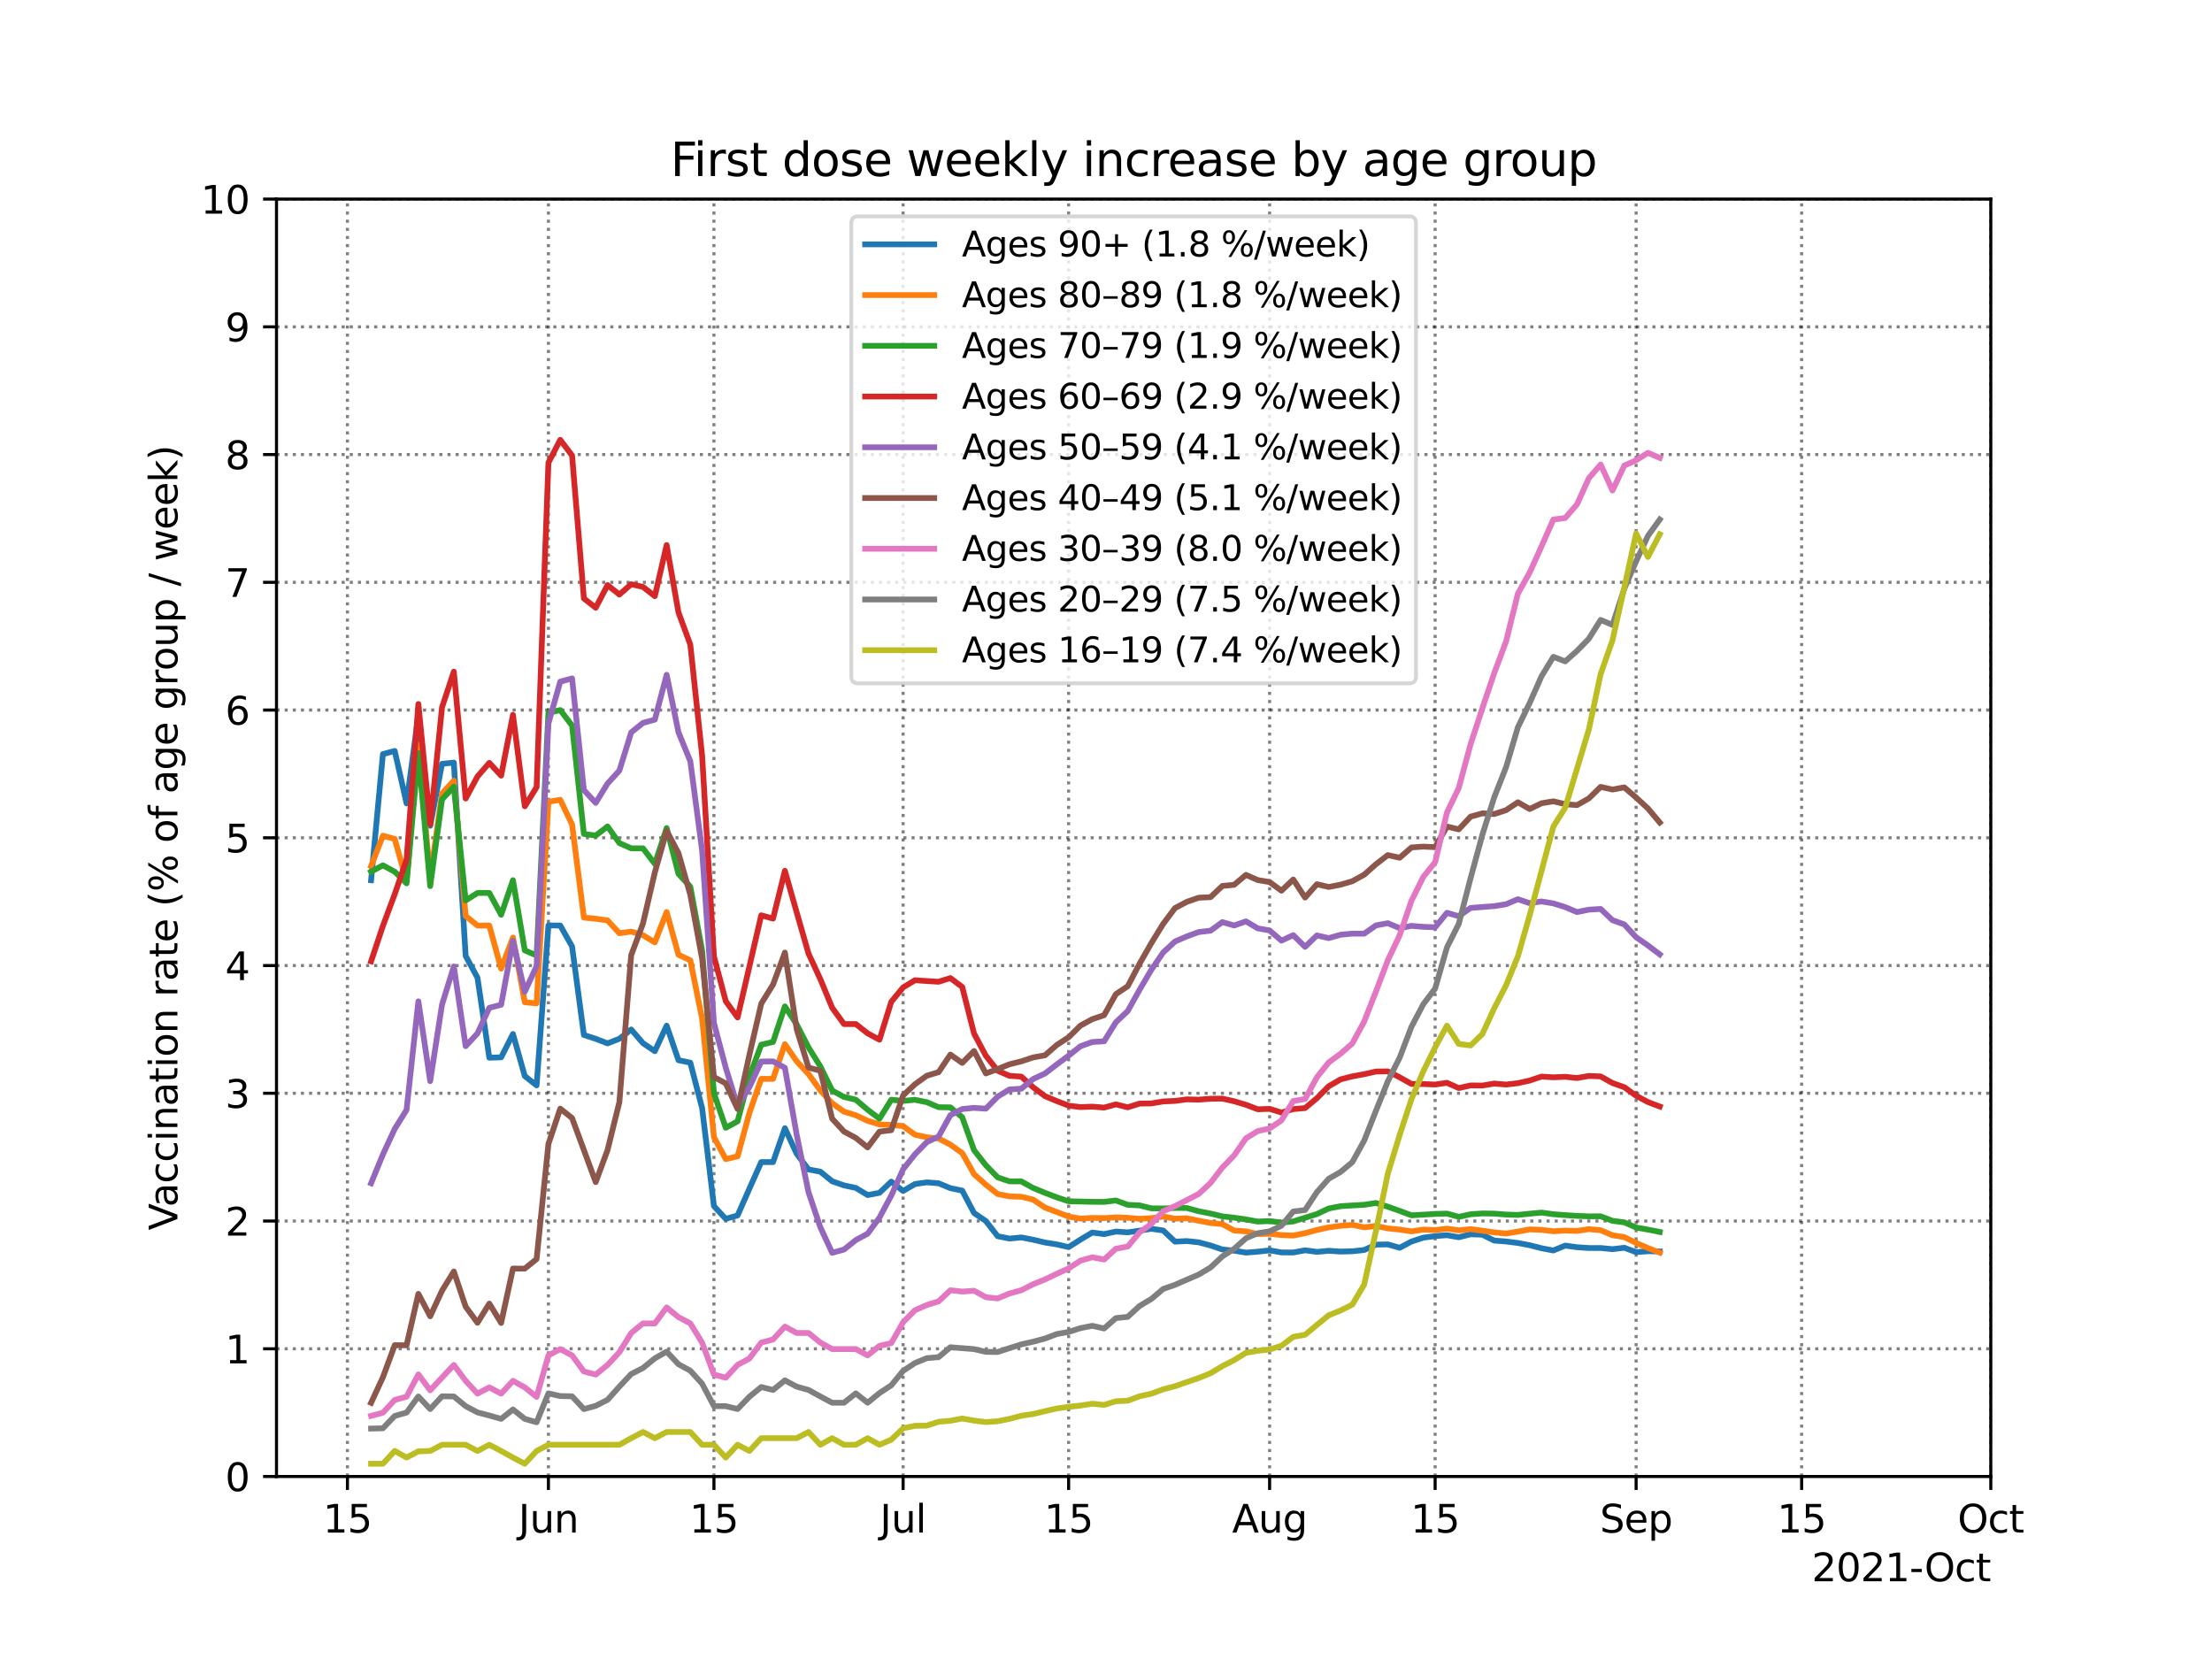 <?xml version="1.0" encoding="utf-8" standalone="no"?>
<!DOCTYPE svg PUBLIC "-//W3C//DTD SVG 1.1//EN"
  "http://www.w3.org/Graphics/SVG/1.1/DTD/svg11.dtd">
<svg height="432pt" version="1.1" viewBox="0 0 576 432" width="576pt" xmlns="http://www.w3.org/2000/svg" xmlns:xlink="http://www.w3.org/1999/xlink">
 <defs>
  <style type="text/css">*{stroke-linecap:butt;stroke-linejoin:round;}</style>
 </defs>
 <g id="figure_1">
  <g id="patch_1">
   <path d="M 0 432 
L 576 432 
L 576 0 
L 0 0 
z
" style="fill:#ffffff;"/>
  </g>
  <g id="axes_1">
   <g id="patch_2">
    <path d="M 72 384.48 
L 518.4 384.48 
L 518.4 51.84 
L 72 51.84 
z
" style="fill:#ffffff;"/>
   </g>
   <g id="matplotlib.axis_1">
    <g id="xtick_1">
     <g id="line2d_1">
      <path clip-path="url(#p9aaef66b7d)" d="M 90.472 384.48 
L 90.472 51.84 
" style="fill:none;stroke:#000000;stroke-dasharray:0.8,1.32;stroke-dashoffset:0;stroke-opacity:0.5;stroke-width:0.8;"/>
     </g>
     <g id="line2d_2">
      <defs>
       <path d="M 0 0 
L 0 3.5 
" id="m560d6d2728" style="stroke:#000000;stroke-width:0.8;"/>
      </defs>
      <g>
       <use style="stroke:#000000;stroke-width:0.8;" x="90.472" xlink:href="#m560d6d2728" y="384.48"/>
      </g>
     </g>
     <g id="text_1">
      <!-- 15 -->
      <g transform="translate(84.109 399.078)scale(0.1 -0.1)">
       <defs>
        <path d="M 794 531 
L 1825 531 
L 1825 4091 
L 703 3866 
L 703 4441 
L 1819 4666 
L 2450 4666 
L 2450 531 
L 3481 531 
L 3481 0 
L 794 0 
L 794 531 
z
" id="DejaVuSans-31" transform="scale(0.016)"/>
        <path d="M 691 4666 
L 3169 4666 
L 3169 4134 
L 1269 4134 
L 1269 2991 
Q 1406 3038 1543 3061 
Q 1681 3084 1819 3084 
Q 2600 3084 3056 2656 
Q 3513 2228 3513 1497 
Q 3513 744 3044 326 
Q 2575 -91 1722 -91 
Q 1428 -91 1123 -41 
Q 819 9 494 109 
L 494 744 
Q 775 591 1075 516 
Q 1375 441 1709 441 
Q 2250 441 2565 725 
Q 2881 1009 2881 1497 
Q 2881 1984 2565 2268 
Q 2250 2553 1709 2553 
Q 1456 2553 1204 2497 
Q 953 2441 691 2322 
L 691 4666 
z
" id="DejaVuSans-35" transform="scale(0.016)"/>
       </defs>
       <use xlink:href="#DejaVuSans-31"/>
       <use x="63.623" xlink:href="#DejaVuSans-35"/>
      </g>
     </g>
    </g>
    <g id="xtick_2">
     <g id="line2d_3">
      <path clip-path="url(#p9aaef66b7d)" d="M 142.808 384.48 
L 142.808 51.84 
" style="fill:none;stroke:#000000;stroke-dasharray:0.8,1.32;stroke-dashoffset:0;stroke-opacity:0.5;stroke-width:0.8;"/>
     </g>
     <g id="line2d_4">
      <g>
       <use style="stroke:#000000;stroke-width:0.8;" x="142.808" xlink:href="#m560d6d2728" y="384.48"/>
      </g>
     </g>
     <g id="text_2">
      <!-- Jun -->
      <g transform="translate(134.996 399.078)scale(0.1 -0.1)">
       <defs>
        <path d="M 628 4666 
L 1259 4666 
L 1259 325 
Q 1259 -519 939 -900 
Q 619 -1281 -91 -1281 
L -331 -1281 
L -331 -750 
L -134 -750 
Q 284 -750 456 -515 
Q 628 -281 628 325 
L 628 4666 
z
" id="DejaVuSans-4a" transform="scale(0.016)"/>
        <path d="M 544 1381 
L 544 3500 
L 1119 3500 
L 1119 1403 
Q 1119 906 1312 657 
Q 1506 409 1894 409 
Q 2359 409 2629 706 
Q 2900 1003 2900 1516 
L 2900 3500 
L 3475 3500 
L 3475 0 
L 2900 0 
L 2900 538 
Q 2691 219 2414 64 
Q 2138 -91 1772 -91 
Q 1169 -91 856 284 
Q 544 659 544 1381 
z
M 1991 3584 
L 1991 3584 
z
" id="DejaVuSans-75" transform="scale(0.016)"/>
        <path d="M 3513 2113 
L 3513 0 
L 2938 0 
L 2938 2094 
Q 2938 2591 2744 2837 
Q 2550 3084 2163 3084 
Q 1697 3084 1428 2787 
Q 1159 2491 1159 1978 
L 1159 0 
L 581 0 
L 581 3500 
L 1159 3500 
L 1159 2956 
Q 1366 3272 1645 3428 
Q 1925 3584 2291 3584 
Q 2894 3584 3203 3211 
Q 3513 2838 3513 2113 
z
" id="DejaVuSans-6e" transform="scale(0.016)"/>
       </defs>
       <use xlink:href="#DejaVuSans-4a"/>
       <use x="29.492" xlink:href="#DejaVuSans-75"/>
       <use x="92.871" xlink:href="#DejaVuSans-6e"/>
      </g>
     </g>
    </g>
    <g id="xtick_3">
     <g id="line2d_5">
      <path clip-path="url(#p9aaef66b7d)" d="M 185.909 384.48 
L 185.909 51.84 
" style="fill:none;stroke:#000000;stroke-dasharray:0.8,1.32;stroke-dashoffset:0;stroke-opacity:0.5;stroke-width:0.8;"/>
     </g>
     <g id="line2d_6">
      <g>
       <use style="stroke:#000000;stroke-width:0.8;" x="185.909" xlink:href="#m560d6d2728" y="384.48"/>
      </g>
     </g>
     <g id="text_3">
      <!-- 15 -->
      <g transform="translate(179.546 399.078)scale(0.1 -0.1)">
       <use xlink:href="#DejaVuSans-31"/>
       <use x="63.623" xlink:href="#DejaVuSans-35"/>
      </g>
     </g>
    </g>
    <g id="xtick_4">
     <g id="line2d_7">
      <path clip-path="url(#p9aaef66b7d)" d="M 235.167 384.48 
L 235.167 51.84 
" style="fill:none;stroke:#000000;stroke-dasharray:0.8,1.32;stroke-dashoffset:0;stroke-opacity:0.5;stroke-width:0.8;"/>
     </g>
     <g id="line2d_8">
      <g>
       <use style="stroke:#000000;stroke-width:0.8;" x="235.167" xlink:href="#m560d6d2728" y="384.48"/>
      </g>
     </g>
     <g id="text_4">
      <!-- Jul -->
      <g transform="translate(229.134 399.078)scale(0.1 -0.1)">
       <defs>
        <path d="M 603 4863 
L 1178 4863 
L 1178 0 
L 603 0 
L 603 4863 
z
" id="DejaVuSans-6c" transform="scale(0.016)"/>
       </defs>
       <use xlink:href="#DejaVuSans-4a"/>
       <use x="29.492" xlink:href="#DejaVuSans-75"/>
       <use x="92.871" xlink:href="#DejaVuSans-6c"/>
      </g>
     </g>
    </g>
    <g id="xtick_5">
     <g id="line2d_9">
      <path clip-path="url(#p9aaef66b7d)" d="M 278.268 384.48 
L 278.268 51.84 
" style="fill:none;stroke:#000000;stroke-dasharray:0.8,1.32;stroke-dashoffset:0;stroke-opacity:0.5;stroke-width:0.8;"/>
     </g>
     <g id="line2d_10">
      <g>
       <use style="stroke:#000000;stroke-width:0.8;" x="278.268" xlink:href="#m560d6d2728" y="384.48"/>
      </g>
     </g>
     <g id="text_5">
      <!-- 15 -->
      <g transform="translate(271.905 399.078)scale(0.1 -0.1)">
       <use xlink:href="#DejaVuSans-31"/>
       <use x="63.623" xlink:href="#DejaVuSans-35"/>
      </g>
     </g>
    </g>
    <g id="xtick_6">
     <g id="line2d_11">
      <path clip-path="url(#p9aaef66b7d)" d="M 330.604 384.48 
L 330.604 51.84 
" style="fill:none;stroke:#000000;stroke-dasharray:0.8,1.32;stroke-dashoffset:0;stroke-opacity:0.5;stroke-width:0.8;"/>
     </g>
     <g id="line2d_12">
      <g>
       <use style="stroke:#000000;stroke-width:0.8;" x="330.604" xlink:href="#m560d6d2728" y="384.48"/>
      </g>
     </g>
     <g id="text_6">
      <!-- Aug -->
      <g transform="translate(320.841 399.078)scale(0.1 -0.1)">
       <defs>
        <path d="M 2188 4044 
L 1331 1722 
L 3047 1722 
L 2188 4044 
z
M 1831 4666 
L 2547 4666 
L 4325 0 
L 3669 0 
L 3244 1197 
L 1141 1197 
L 716 0 
L 50 0 
L 1831 4666 
z
" id="DejaVuSans-41" transform="scale(0.016)"/>
        <path d="M 2906 1791 
Q 2906 2416 2648 2759 
Q 2391 3103 1925 3103 
Q 1463 3103 1205 2759 
Q 947 2416 947 1791 
Q 947 1169 1205 825 
Q 1463 481 1925 481 
Q 2391 481 2648 825 
Q 2906 1169 2906 1791 
z
M 3481 434 
Q 3481 -459 3084 -895 
Q 2688 -1331 1869 -1331 
Q 1566 -1331 1297 -1286 
Q 1028 -1241 775 -1147 
L 775 -588 
Q 1028 -725 1275 -790 
Q 1522 -856 1778 -856 
Q 2344 -856 2625 -561 
Q 2906 -266 2906 331 
L 2906 616 
Q 2728 306 2450 153 
Q 2172 0 1784 0 
Q 1141 0 747 490 
Q 353 981 353 1791 
Q 353 2603 747 3093 
Q 1141 3584 1784 3584 
Q 2172 3584 2450 3431 
Q 2728 3278 2906 2969 
L 2906 3500 
L 3481 3500 
L 3481 434 
z
" id="DejaVuSans-67" transform="scale(0.016)"/>
       </defs>
       <use xlink:href="#DejaVuSans-41"/>
       <use x="68.408" xlink:href="#DejaVuSans-75"/>
       <use x="131.787" xlink:href="#DejaVuSans-67"/>
      </g>
     </g>
    </g>
    <g id="xtick_7">
     <g id="line2d_13">
      <path clip-path="url(#p9aaef66b7d)" d="M 373.705 384.48 
L 373.705 51.84 
" style="fill:none;stroke:#000000;stroke-dasharray:0.8,1.32;stroke-dashoffset:0;stroke-opacity:0.5;stroke-width:0.8;"/>
     </g>
     <g id="line2d_14">
      <g>
       <use style="stroke:#000000;stroke-width:0.8;" x="373.705" xlink:href="#m560d6d2728" y="384.48"/>
      </g>
     </g>
     <g id="text_7">
      <!-- 15 -->
      <g transform="translate(367.342 399.078)scale(0.1 -0.1)">
       <use xlink:href="#DejaVuSans-31"/>
       <use x="63.623" xlink:href="#DejaVuSans-35"/>
      </g>
     </g>
    </g>
    <g id="xtick_8">
     <g id="line2d_15">
      <path clip-path="url(#p9aaef66b7d)" d="M 426.041 384.48 
L 426.041 51.84 
" style="fill:none;stroke:#000000;stroke-dasharray:0.8,1.32;stroke-dashoffset:0;stroke-opacity:0.5;stroke-width:0.8;"/>
     </g>
     <g id="line2d_16">
      <g>
       <use style="stroke:#000000;stroke-width:0.8;" x="426.041" xlink:href="#m560d6d2728" y="384.48"/>
      </g>
     </g>
     <g id="text_8">
      <!-- Sep -->
      <g transform="translate(416.616 399.078)scale(0.1 -0.1)">
       <defs>
        <path d="M 3425 4513 
L 3425 3897 
Q 3066 4069 2747 4153 
Q 2428 4238 2131 4238 
Q 1616 4238 1336 4038 
Q 1056 3838 1056 3469 
Q 1056 3159 1242 3001 
Q 1428 2844 1947 2747 
L 2328 2669 
Q 3034 2534 3370 2195 
Q 3706 1856 3706 1288 
Q 3706 609 3251 259 
Q 2797 -91 1919 -91 
Q 1588 -91 1214 -16 
Q 841 59 441 206 
L 441 856 
Q 825 641 1194 531 
Q 1563 422 1919 422 
Q 2459 422 2753 634 
Q 3047 847 3047 1241 
Q 3047 1584 2836 1778 
Q 2625 1972 2144 2069 
L 1759 2144 
Q 1053 2284 737 2584 
Q 422 2884 422 3419 
Q 422 4038 858 4394 
Q 1294 4750 2059 4750 
Q 2388 4750 2728 4690 
Q 3069 4631 3425 4513 
z
" id="DejaVuSans-53" transform="scale(0.016)"/>
        <path d="M 3597 1894 
L 3597 1613 
L 953 1613 
Q 991 1019 1311 708 
Q 1631 397 2203 397 
Q 2534 397 2845 478 
Q 3156 559 3463 722 
L 3463 178 
Q 3153 47 2828 -22 
Q 2503 -91 2169 -91 
Q 1331 -91 842 396 
Q 353 884 353 1716 
Q 353 2575 817 3079 
Q 1281 3584 2069 3584 
Q 2775 3584 3186 3129 
Q 3597 2675 3597 1894 
z
M 3022 2063 
Q 3016 2534 2758 2815 
Q 2500 3097 2075 3097 
Q 1594 3097 1305 2825 
Q 1016 2553 972 2059 
L 3022 2063 
z
" id="DejaVuSans-65" transform="scale(0.016)"/>
        <path d="M 1159 525 
L 1159 -1331 
L 581 -1331 
L 581 3500 
L 1159 3500 
L 1159 2969 
Q 1341 3281 1617 3432 
Q 1894 3584 2278 3584 
Q 2916 3584 3314 3078 
Q 3713 2572 3713 1747 
Q 3713 922 3314 415 
Q 2916 -91 2278 -91 
Q 1894 -91 1617 61 
Q 1341 213 1159 525 
z
M 3116 1747 
Q 3116 2381 2855 2742 
Q 2594 3103 2138 3103 
Q 1681 3103 1420 2742 
Q 1159 2381 1159 1747 
Q 1159 1113 1420 752 
Q 1681 391 2138 391 
Q 2594 391 2855 752 
Q 3116 1113 3116 1747 
z
" id="DejaVuSans-70" transform="scale(0.016)"/>
       </defs>
       <use xlink:href="#DejaVuSans-53"/>
       <use x="63.477" xlink:href="#DejaVuSans-65"/>
       <use x="125" xlink:href="#DejaVuSans-70"/>
      </g>
     </g>
    </g>
    <g id="xtick_9">
     <g id="line2d_17">
      <path clip-path="url(#p9aaef66b7d)" d="M 469.142 384.48 
L 469.142 51.84 
" style="fill:none;stroke:#000000;stroke-dasharray:0.8,1.32;stroke-dashoffset:0;stroke-opacity:0.5;stroke-width:0.8;"/>
     </g>
     <g id="line2d_18">
      <g>
       <use style="stroke:#000000;stroke-width:0.8;" x="469.142" xlink:href="#m560d6d2728" y="384.48"/>
      </g>
     </g>
     <g id="text_9">
      <!-- 15 -->
      <g transform="translate(462.78 399.078)scale(0.1 -0.1)">
       <use xlink:href="#DejaVuSans-31"/>
       <use x="63.623" xlink:href="#DejaVuSans-35"/>
      </g>
     </g>
    </g>
    <g id="xtick_10">
     <g id="line2d_19">
      <path clip-path="url(#p9aaef66b7d)" d="M 518.4 384.48 
L 518.4 51.84 
" style="fill:none;stroke:#000000;stroke-dasharray:0.8,1.32;stroke-dashoffset:0;stroke-opacity:0.5;stroke-width:0.8;"/>
     </g>
     <g id="line2d_20">
      <g>
       <use style="stroke:#000000;stroke-width:0.8;" x="518.4" xlink:href="#m560d6d2728" y="384.48"/>
      </g>
     </g>
     <g id="text_10">
      <!-- Oct -->
      <g transform="translate(509.755 399.078)scale(0.1 -0.1)">
       <defs>
        <path d="M 2522 4238 
Q 1834 4238 1429 3725 
Q 1025 3213 1025 2328 
Q 1025 1447 1429 934 
Q 1834 422 2522 422 
Q 3209 422 3611 934 
Q 4013 1447 4013 2328 
Q 4013 3213 3611 3725 
Q 3209 4238 2522 4238 
z
M 2522 4750 
Q 3503 4750 4090 4092 
Q 4678 3434 4678 2328 
Q 4678 1225 4090 567 
Q 3503 -91 2522 -91 
Q 1538 -91 948 565 
Q 359 1222 359 2328 
Q 359 3434 948 4092 
Q 1538 4750 2522 4750 
z
" id="DejaVuSans-4f" transform="scale(0.016)"/>
        <path d="M 3122 3366 
L 3122 2828 
Q 2878 2963 2633 3030 
Q 2388 3097 2138 3097 
Q 1578 3097 1268 2742 
Q 959 2388 959 1747 
Q 959 1106 1268 751 
Q 1578 397 2138 397 
Q 2388 397 2633 464 
Q 2878 531 3122 666 
L 3122 134 
Q 2881 22 2623 -34 
Q 2366 -91 2075 -91 
Q 1284 -91 818 406 
Q 353 903 353 1747 
Q 353 2603 823 3093 
Q 1294 3584 2113 3584 
Q 2378 3584 2631 3529 
Q 2884 3475 3122 3366 
z
" id="DejaVuSans-63" transform="scale(0.016)"/>
        <path d="M 1172 4494 
L 1172 3500 
L 2356 3500 
L 2356 3053 
L 1172 3053 
L 1172 1153 
Q 1172 725 1289 603 
Q 1406 481 1766 481 
L 2356 481 
L 2356 0 
L 1766 0 
Q 1100 0 847 248 
Q 594 497 594 1153 
L 594 3053 
L 172 3053 
L 172 3500 
L 594 3500 
L 594 4494 
L 1172 4494 
z
" id="DejaVuSans-74" transform="scale(0.016)"/>
       </defs>
       <use xlink:href="#DejaVuSans-4f"/>
       <use x="78.711" xlink:href="#DejaVuSans-63"/>
       <use x="133.691" xlink:href="#DejaVuSans-74"/>
      </g>
     </g>
    </g>
    <g id="text_11">
     <!-- 2021-Oct -->
     <g transform="translate(471.777 411.757)scale(0.1 -0.1)">
      <defs>
       <path d="M 1228 531 
L 3431 531 
L 3431 0 
L 469 0 
L 469 531 
Q 828 903 1448 1529 
Q 2069 2156 2228 2338 
Q 2531 2678 2651 2914 
Q 2772 3150 2772 3378 
Q 2772 3750 2511 3984 
Q 2250 4219 1831 4219 
Q 1534 4219 1204 4116 
Q 875 4013 500 3803 
L 500 4441 
Q 881 4594 1212 4672 
Q 1544 4750 1819 4750 
Q 2544 4750 2975 4387 
Q 3406 4025 3406 3419 
Q 3406 3131 3298 2873 
Q 3191 2616 2906 2266 
Q 2828 2175 2409 1742 
Q 1991 1309 1228 531 
z
" id="DejaVuSans-32" transform="scale(0.016)"/>
       <path d="M 2034 4250 
Q 1547 4250 1301 3770 
Q 1056 3291 1056 2328 
Q 1056 1369 1301 889 
Q 1547 409 2034 409 
Q 2525 409 2770 889 
Q 3016 1369 3016 2328 
Q 3016 3291 2770 3770 
Q 2525 4250 2034 4250 
z
M 2034 4750 
Q 2819 4750 3233 4129 
Q 3647 3509 3647 2328 
Q 3647 1150 3233 529 
Q 2819 -91 2034 -91 
Q 1250 -91 836 529 
Q 422 1150 422 2328 
Q 422 3509 836 4129 
Q 1250 4750 2034 4750 
z
" id="DejaVuSans-30" transform="scale(0.016)"/>
       <path d="M 313 2009 
L 1997 2009 
L 1997 1497 
L 313 1497 
L 313 2009 
z
" id="DejaVuSans-2d" transform="scale(0.016)"/>
      </defs>
      <use xlink:href="#DejaVuSans-32"/>
      <use x="63.623" xlink:href="#DejaVuSans-30"/>
      <use x="127.246" xlink:href="#DejaVuSans-32"/>
      <use x="190.869" xlink:href="#DejaVuSans-31"/>
      <use x="254.492" xlink:href="#DejaVuSans-2d"/>
      <use x="293.326" xlink:href="#DejaVuSans-4f"/>
      <use x="372.037" xlink:href="#DejaVuSans-63"/>
      <use x="427.018" xlink:href="#DejaVuSans-74"/>
     </g>
    </g>
   </g>
   <g id="matplotlib.axis_2">
    <g id="ytick_1">
     <g id="line2d_21">
      <path clip-path="url(#p9aaef66b7d)" d="M 72 384.48 
L 518.4 384.48 
" style="fill:none;stroke:#000000;stroke-dasharray:0.8,1.32;stroke-dashoffset:0;stroke-opacity:0.5;stroke-width:0.8;"/>
     </g>
     <g id="line2d_22">
      <defs>
       <path d="M 0 0 
L -3.5 0 
" id="ma05ee7d0b4" style="stroke:#000000;stroke-width:0.8;"/>
      </defs>
      <g>
       <use style="stroke:#000000;stroke-width:0.8;" x="72" xlink:href="#ma05ee7d0b4" y="384.48"/>
      </g>
     </g>
     <g id="text_12">
      <!-- 0 -->
      <g transform="translate(58.638 388.279)scale(0.1 -0.1)">
       <use xlink:href="#DejaVuSans-30"/>
      </g>
     </g>
    </g>
    <g id="ytick_2">
     <g id="line2d_23">
      <path clip-path="url(#p9aaef66b7d)" d="M 72 351.216 
L 518.4 351.216 
" style="fill:none;stroke:#000000;stroke-dasharray:0.8,1.32;stroke-dashoffset:0;stroke-opacity:0.5;stroke-width:0.8;"/>
     </g>
     <g id="line2d_24">
      <g>
       <use style="stroke:#000000;stroke-width:0.8;" x="72" xlink:href="#ma05ee7d0b4" y="351.216"/>
      </g>
     </g>
     <g id="text_13">
      <!-- 1 -->
      <g transform="translate(58.638 355.015)scale(0.1 -0.1)">
       <use xlink:href="#DejaVuSans-31"/>
      </g>
     </g>
    </g>
    <g id="ytick_3">
     <g id="line2d_25">
      <path clip-path="url(#p9aaef66b7d)" d="M 72 317.952 
L 518.4 317.952 
" style="fill:none;stroke:#000000;stroke-dasharray:0.8,1.32;stroke-dashoffset:0;stroke-opacity:0.5;stroke-width:0.8;"/>
     </g>
     <g id="line2d_26">
      <g>
       <use style="stroke:#000000;stroke-width:0.8;" x="72" xlink:href="#ma05ee7d0b4" y="317.952"/>
      </g>
     </g>
     <g id="text_14">
      <!-- 2 -->
      <g transform="translate(58.638 321.751)scale(0.1 -0.1)">
       <use xlink:href="#DejaVuSans-32"/>
      </g>
     </g>
    </g>
    <g id="ytick_4">
     <g id="line2d_27">
      <path clip-path="url(#p9aaef66b7d)" d="M 72 284.688 
L 518.4 284.688 
" style="fill:none;stroke:#000000;stroke-dasharray:0.8,1.32;stroke-dashoffset:0;stroke-opacity:0.5;stroke-width:0.8;"/>
     </g>
     <g id="line2d_28">
      <g>
       <use style="stroke:#000000;stroke-width:0.8;" x="72" xlink:href="#ma05ee7d0b4" y="284.688"/>
      </g>
     </g>
     <g id="text_15">
      <!-- 3 -->
      <g transform="translate(58.638 288.487)scale(0.1 -0.1)">
       <defs>
        <path d="M 2597 2516 
Q 3050 2419 3304 2112 
Q 3559 1806 3559 1356 
Q 3559 666 3084 287 
Q 2609 -91 1734 -91 
Q 1441 -91 1130 -33 
Q 819 25 488 141 
L 488 750 
Q 750 597 1062 519 
Q 1375 441 1716 441 
Q 2309 441 2620 675 
Q 2931 909 2931 1356 
Q 2931 1769 2642 2001 
Q 2353 2234 1838 2234 
L 1294 2234 
L 1294 2753 
L 1863 2753 
Q 2328 2753 2575 2939 
Q 2822 3125 2822 3475 
Q 2822 3834 2567 4026 
Q 2313 4219 1838 4219 
Q 1578 4219 1281 4162 
Q 984 4106 628 3988 
L 628 4550 
Q 988 4650 1302 4700 
Q 1616 4750 1894 4750 
Q 2613 4750 3031 4423 
Q 3450 4097 3450 3541 
Q 3450 3153 3228 2886 
Q 3006 2619 2597 2516 
z
" id="DejaVuSans-33" transform="scale(0.016)"/>
       </defs>
       <use xlink:href="#DejaVuSans-33"/>
      </g>
     </g>
    </g>
    <g id="ytick_5">
     <g id="line2d_29">
      <path clip-path="url(#p9aaef66b7d)" d="M 72 251.424 
L 518.4 251.424 
" style="fill:none;stroke:#000000;stroke-dasharray:0.8,1.32;stroke-dashoffset:0;stroke-opacity:0.5;stroke-width:0.8;"/>
     </g>
     <g id="line2d_30">
      <g>
       <use style="stroke:#000000;stroke-width:0.8;" x="72" xlink:href="#ma05ee7d0b4" y="251.424"/>
      </g>
     </g>
     <g id="text_16">
      <!-- 4 -->
      <g transform="translate(58.638 255.223)scale(0.1 -0.1)">
       <defs>
        <path d="M 2419 4116 
L 825 1625 
L 2419 1625 
L 2419 4116 
z
M 2253 4666 
L 3047 4666 
L 3047 1625 
L 3713 1625 
L 3713 1100 
L 3047 1100 
L 3047 0 
L 2419 0 
L 2419 1100 
L 313 1100 
L 313 1709 
L 2253 4666 
z
" id="DejaVuSans-34" transform="scale(0.016)"/>
       </defs>
       <use xlink:href="#DejaVuSans-34"/>
      </g>
     </g>
    </g>
    <g id="ytick_6">
     <g id="line2d_31">
      <path clip-path="url(#p9aaef66b7d)" d="M 72 218.16 
L 518.4 218.16 
" style="fill:none;stroke:#000000;stroke-dasharray:0.8,1.32;stroke-dashoffset:0;stroke-opacity:0.5;stroke-width:0.8;"/>
     </g>
     <g id="line2d_32">
      <g>
       <use style="stroke:#000000;stroke-width:0.8;" x="72" xlink:href="#ma05ee7d0b4" y="218.16"/>
      </g>
     </g>
     <g id="text_17">
      <!-- 5 -->
      <g transform="translate(58.638 221.959)scale(0.1 -0.1)">
       <use xlink:href="#DejaVuSans-35"/>
      </g>
     </g>
    </g>
    <g id="ytick_7">
     <g id="line2d_33">
      <path clip-path="url(#p9aaef66b7d)" d="M 72 184.896 
L 518.4 184.896 
" style="fill:none;stroke:#000000;stroke-dasharray:0.8,1.32;stroke-dashoffset:0;stroke-opacity:0.5;stroke-width:0.8;"/>
     </g>
     <g id="line2d_34">
      <g>
       <use style="stroke:#000000;stroke-width:0.8;" x="72" xlink:href="#ma05ee7d0b4" y="184.896"/>
      </g>
     </g>
     <g id="text_18">
      <!-- 6 -->
      <g transform="translate(58.638 188.695)scale(0.1 -0.1)">
       <defs>
        <path d="M 2113 2584 
Q 1688 2584 1439 2293 
Q 1191 2003 1191 1497 
Q 1191 994 1439 701 
Q 1688 409 2113 409 
Q 2538 409 2786 701 
Q 3034 994 3034 1497 
Q 3034 2003 2786 2293 
Q 2538 2584 2113 2584 
z
M 3366 4563 
L 3366 3988 
Q 3128 4100 2886 4159 
Q 2644 4219 2406 4219 
Q 1781 4219 1451 3797 
Q 1122 3375 1075 2522 
Q 1259 2794 1537 2939 
Q 1816 3084 2150 3084 
Q 2853 3084 3261 2657 
Q 3669 2231 3669 1497 
Q 3669 778 3244 343 
Q 2819 -91 2113 -91 
Q 1303 -91 875 529 
Q 447 1150 447 2328 
Q 447 3434 972 4092 
Q 1497 4750 2381 4750 
Q 2619 4750 2861 4703 
Q 3103 4656 3366 4563 
z
" id="DejaVuSans-36" transform="scale(0.016)"/>
       </defs>
       <use xlink:href="#DejaVuSans-36"/>
      </g>
     </g>
    </g>
    <g id="ytick_8">
     <g id="line2d_35">
      <path clip-path="url(#p9aaef66b7d)" d="M 72 151.632 
L 518.4 151.632 
" style="fill:none;stroke:#000000;stroke-dasharray:0.8,1.32;stroke-dashoffset:0;stroke-opacity:0.5;stroke-width:0.8;"/>
     </g>
     <g id="line2d_36">
      <g>
       <use style="stroke:#000000;stroke-width:0.8;" x="72" xlink:href="#ma05ee7d0b4" y="151.632"/>
      </g>
     </g>
     <g id="text_19">
      <!-- 7 -->
      <g transform="translate(58.638 155.431)scale(0.1 -0.1)">
       <defs>
        <path d="M 525 4666 
L 3525 4666 
L 3525 4397 
L 1831 0 
L 1172 0 
L 2766 4134 
L 525 4134 
L 525 4666 
z
" id="DejaVuSans-37" transform="scale(0.016)"/>
       </defs>
       <use xlink:href="#DejaVuSans-37"/>
      </g>
     </g>
    </g>
    <g id="ytick_9">
     <g id="line2d_37">
      <path clip-path="url(#p9aaef66b7d)" d="M 72 118.368 
L 518.4 118.368 
" style="fill:none;stroke:#000000;stroke-dasharray:0.8,1.32;stroke-dashoffset:0;stroke-opacity:0.5;stroke-width:0.8;"/>
     </g>
     <g id="line2d_38">
      <g>
       <use style="stroke:#000000;stroke-width:0.8;" x="72" xlink:href="#ma05ee7d0b4" y="118.368"/>
      </g>
     </g>
     <g id="text_20">
      <!-- 8 -->
      <g transform="translate(58.638 122.167)scale(0.1 -0.1)">
       <defs>
        <path d="M 2034 2216 
Q 1584 2216 1326 1975 
Q 1069 1734 1069 1313 
Q 1069 891 1326 650 
Q 1584 409 2034 409 
Q 2484 409 2743 651 
Q 3003 894 3003 1313 
Q 3003 1734 2745 1975 
Q 2488 2216 2034 2216 
z
M 1403 2484 
Q 997 2584 770 2862 
Q 544 3141 544 3541 
Q 544 4100 942 4425 
Q 1341 4750 2034 4750 
Q 2731 4750 3128 4425 
Q 3525 4100 3525 3541 
Q 3525 3141 3298 2862 
Q 3072 2584 2669 2484 
Q 3125 2378 3379 2068 
Q 3634 1759 3634 1313 
Q 3634 634 3220 271 
Q 2806 -91 2034 -91 
Q 1263 -91 848 271 
Q 434 634 434 1313 
Q 434 1759 690 2068 
Q 947 2378 1403 2484 
z
M 1172 3481 
Q 1172 3119 1398 2916 
Q 1625 2713 2034 2713 
Q 2441 2713 2670 2916 
Q 2900 3119 2900 3481 
Q 2900 3844 2670 4047 
Q 2441 4250 2034 4250 
Q 1625 4250 1398 4047 
Q 1172 3844 1172 3481 
z
" id="DejaVuSans-38" transform="scale(0.016)"/>
       </defs>
       <use xlink:href="#DejaVuSans-38"/>
      </g>
     </g>
    </g>
    <g id="ytick_10">
     <g id="line2d_39">
      <path clip-path="url(#p9aaef66b7d)" d="M 72 85.104 
L 518.4 85.104 
" style="fill:none;stroke:#000000;stroke-dasharray:0.8,1.32;stroke-dashoffset:0;stroke-opacity:0.5;stroke-width:0.8;"/>
     </g>
     <g id="line2d_40">
      <g>
       <use style="stroke:#000000;stroke-width:0.8;" x="72" xlink:href="#ma05ee7d0b4" y="85.104"/>
      </g>
     </g>
     <g id="text_21">
      <!-- 9 -->
      <g transform="translate(58.638 88.903)scale(0.1 -0.1)">
       <defs>
        <path d="M 703 97 
L 703 672 
Q 941 559 1184 500 
Q 1428 441 1663 441 
Q 2288 441 2617 861 
Q 2947 1281 2994 2138 
Q 2813 1869 2534 1725 
Q 2256 1581 1919 1581 
Q 1219 1581 811 2004 
Q 403 2428 403 3163 
Q 403 3881 828 4315 
Q 1253 4750 1959 4750 
Q 2769 4750 3195 4129 
Q 3622 3509 3622 2328 
Q 3622 1225 3098 567 
Q 2575 -91 1691 -91 
Q 1453 -91 1209 -44 
Q 966 3 703 97 
z
M 1959 2075 
Q 2384 2075 2632 2365 
Q 2881 2656 2881 3163 
Q 2881 3666 2632 3958 
Q 2384 4250 1959 4250 
Q 1534 4250 1286 3958 
Q 1038 3666 1038 3163 
Q 1038 2656 1286 2365 
Q 1534 2075 1959 2075 
z
" id="DejaVuSans-39" transform="scale(0.016)"/>
       </defs>
       <use xlink:href="#DejaVuSans-39"/>
      </g>
     </g>
    </g>
    <g id="ytick_11">
     <g id="line2d_41">
      <path clip-path="url(#p9aaef66b7d)" d="M 72 51.84 
L 518.4 51.84 
" style="fill:none;stroke:#000000;stroke-dasharray:0.8,1.32;stroke-dashoffset:0;stroke-opacity:0.5;stroke-width:0.8;"/>
     </g>
     <g id="line2d_42">
      <g>
       <use style="stroke:#000000;stroke-width:0.8;" x="72" xlink:href="#ma05ee7d0b4" y="51.84"/>
      </g>
     </g>
     <g id="text_22">
      <!-- 10 -->
      <g transform="translate(52.275 55.639)scale(0.1 -0.1)">
       <use xlink:href="#DejaVuSans-31"/>
       <use x="63.623" xlink:href="#DejaVuSans-30"/>
      </g>
     </g>
    </g>
    <g id="text_23">
     <!-- Vaccination rate (% of age group / week) -->
     <g transform="translate(46.195 320.362)rotate(-90)scale(0.1 -0.1)">
      <defs>
       <path d="M 1831 0 
L 50 4666 
L 709 4666 
L 2188 738 
L 3669 4666 
L 4325 4666 
L 2547 0 
L 1831 0 
z
" id="DejaVuSans-56" transform="scale(0.016)"/>
       <path d="M 2194 1759 
Q 1497 1759 1228 1600 
Q 959 1441 959 1056 
Q 959 750 1161 570 
Q 1363 391 1709 391 
Q 2188 391 2477 730 
Q 2766 1069 2766 1631 
L 2766 1759 
L 2194 1759 
z
M 3341 1997 
L 3341 0 
L 2766 0 
L 2766 531 
Q 2569 213 2275 61 
Q 1981 -91 1556 -91 
Q 1019 -91 701 211 
Q 384 513 384 1019 
Q 384 1609 779 1909 
Q 1175 2209 1959 2209 
L 2766 2209 
L 2766 2266 
Q 2766 2663 2505 2880 
Q 2244 3097 1772 3097 
Q 1472 3097 1187 3025 
Q 903 2953 641 2809 
L 641 3341 
Q 956 3463 1253 3523 
Q 1550 3584 1831 3584 
Q 2591 3584 2966 3190 
Q 3341 2797 3341 1997 
z
" id="DejaVuSans-61" transform="scale(0.016)"/>
       <path d="M 603 3500 
L 1178 3500 
L 1178 0 
L 603 0 
L 603 3500 
z
M 603 4863 
L 1178 4863 
L 1178 4134 
L 603 4134 
L 603 4863 
z
" id="DejaVuSans-69" transform="scale(0.016)"/>
       <path d="M 1959 3097 
Q 1497 3097 1228 2736 
Q 959 2375 959 1747 
Q 959 1119 1226 758 
Q 1494 397 1959 397 
Q 2419 397 2687 759 
Q 2956 1122 2956 1747 
Q 2956 2369 2687 2733 
Q 2419 3097 1959 3097 
z
M 1959 3584 
Q 2709 3584 3137 3096 
Q 3566 2609 3566 1747 
Q 3566 888 3137 398 
Q 2709 -91 1959 -91 
Q 1206 -91 779 398 
Q 353 888 353 1747 
Q 353 2609 779 3096 
Q 1206 3584 1959 3584 
z
" id="DejaVuSans-6f" transform="scale(0.016)"/>
       <path id="DejaVuSans-20" transform="scale(0.016)"/>
       <path d="M 2631 2963 
Q 2534 3019 2420 3045 
Q 2306 3072 2169 3072 
Q 1681 3072 1420 2755 
Q 1159 2438 1159 1844 
L 1159 0 
L 581 0 
L 581 3500 
L 1159 3500 
L 1159 2956 
Q 1341 3275 1631 3429 
Q 1922 3584 2338 3584 
Q 2397 3584 2469 3576 
Q 2541 3569 2628 3553 
L 2631 2963 
z
" id="DejaVuSans-72" transform="scale(0.016)"/>
       <path d="M 1984 4856 
Q 1566 4138 1362 3434 
Q 1159 2731 1159 2009 
Q 1159 1288 1364 580 
Q 1569 -128 1984 -844 
L 1484 -844 
Q 1016 -109 783 600 
Q 550 1309 550 2009 
Q 550 2706 781 3412 
Q 1013 4119 1484 4856 
L 1984 4856 
z
" id="DejaVuSans-28" transform="scale(0.016)"/>
       <path d="M 4653 2053 
Q 4381 2053 4226 1822 
Q 4072 1591 4072 1178 
Q 4072 772 4226 539 
Q 4381 306 4653 306 
Q 4919 306 5073 539 
Q 5228 772 5228 1178 
Q 5228 1588 5073 1820 
Q 4919 2053 4653 2053 
z
M 4653 2450 
Q 5147 2450 5437 2106 
Q 5728 1763 5728 1178 
Q 5728 594 5436 251 
Q 5144 -91 4653 -91 
Q 4153 -91 3862 251 
Q 3572 594 3572 1178 
Q 3572 1766 3864 2108 
Q 4156 2450 4653 2450 
z
M 1428 4353 
Q 1159 4353 1004 4120 
Q 850 3888 850 3481 
Q 850 3069 1003 2837 
Q 1156 2606 1428 2606 
Q 1700 2606 1854 2837 
Q 2009 3069 2009 3481 
Q 2009 3884 1853 4118 
Q 1697 4353 1428 4353 
z
M 4250 4750 
L 4750 4750 
L 1831 -91 
L 1331 -91 
L 4250 4750 
z
M 1428 4750 
Q 1922 4750 2215 4408 
Q 2509 4066 2509 3481 
Q 2509 2891 2217 2550 
Q 1925 2209 1428 2209 
Q 931 2209 642 2551 
Q 353 2894 353 3481 
Q 353 4063 643 4406 
Q 934 4750 1428 4750 
z
" id="DejaVuSans-25" transform="scale(0.016)"/>
       <path d="M 2375 4863 
L 2375 4384 
L 1825 4384 
Q 1516 4384 1395 4259 
Q 1275 4134 1275 3809 
L 1275 3500 
L 2222 3500 
L 2222 3053 
L 1275 3053 
L 1275 0 
L 697 0 
L 697 3053 
L 147 3053 
L 147 3500 
L 697 3500 
L 697 3744 
Q 697 4328 969 4595 
Q 1241 4863 1831 4863 
L 2375 4863 
z
" id="DejaVuSans-66" transform="scale(0.016)"/>
       <path d="M 1625 4666 
L 2156 4666 
L 531 -594 
L 0 -594 
L 1625 4666 
z
" id="DejaVuSans-2f" transform="scale(0.016)"/>
       <path d="M 269 3500 
L 844 3500 
L 1563 769 
L 2278 3500 
L 2956 3500 
L 3675 769 
L 4391 3500 
L 4966 3500 
L 4050 0 
L 3372 0 
L 2619 2869 
L 1863 0 
L 1184 0 
L 269 3500 
z
" id="DejaVuSans-77" transform="scale(0.016)"/>
       <path d="M 581 4863 
L 1159 4863 
L 1159 1991 
L 2875 3500 
L 3609 3500 
L 1753 1863 
L 3688 0 
L 2938 0 
L 1159 1709 
L 1159 0 
L 581 0 
L 581 4863 
z
" id="DejaVuSans-6b" transform="scale(0.016)"/>
       <path d="M 513 4856 
L 1013 4856 
Q 1481 4119 1714 3412 
Q 1947 2706 1947 2009 
Q 1947 1309 1714 600 
Q 1481 -109 1013 -844 
L 513 -844 
Q 928 -128 1133 580 
Q 1338 1288 1338 2009 
Q 1338 2731 1133 3434 
Q 928 4138 513 4856 
z
" id="DejaVuSans-29" transform="scale(0.016)"/>
      </defs>
      <use xlink:href="#DejaVuSans-56"/>
      <use x="60.658" xlink:href="#DejaVuSans-61"/>
      <use x="121.938" xlink:href="#DejaVuSans-63"/>
      <use x="176.918" xlink:href="#DejaVuSans-63"/>
      <use x="231.898" xlink:href="#DejaVuSans-69"/>
      <use x="259.682" xlink:href="#DejaVuSans-6e"/>
      <use x="323.061" xlink:href="#DejaVuSans-61"/>
      <use x="384.34" xlink:href="#DejaVuSans-74"/>
      <use x="423.549" xlink:href="#DejaVuSans-69"/>
      <use x="451.332" xlink:href="#DejaVuSans-6f"/>
      <use x="512.514" xlink:href="#DejaVuSans-6e"/>
      <use x="575.893" xlink:href="#DejaVuSans-20"/>
      <use x="607.68" xlink:href="#DejaVuSans-72"/>
      <use x="648.793" xlink:href="#DejaVuSans-61"/>
      <use x="710.072" xlink:href="#DejaVuSans-74"/>
      <use x="749.281" xlink:href="#DejaVuSans-65"/>
      <use x="810.805" xlink:href="#DejaVuSans-20"/>
      <use x="842.592" xlink:href="#DejaVuSans-28"/>
      <use x="881.605" xlink:href="#DejaVuSans-25"/>
      <use x="976.625" xlink:href="#DejaVuSans-20"/>
      <use x="1008.412" xlink:href="#DejaVuSans-6f"/>
      <use x="1069.594" xlink:href="#DejaVuSans-66"/>
      <use x="1104.799" xlink:href="#DejaVuSans-20"/>
      <use x="1136.586" xlink:href="#DejaVuSans-61"/>
      <use x="1197.865" xlink:href="#DejaVuSans-67"/>
      <use x="1261.342" xlink:href="#DejaVuSans-65"/>
      <use x="1322.865" xlink:href="#DejaVuSans-20"/>
      <use x="1354.652" xlink:href="#DejaVuSans-67"/>
      <use x="1418.129" xlink:href="#DejaVuSans-72"/>
      <use x="1456.992" xlink:href="#DejaVuSans-6f"/>
      <use x="1518.174" xlink:href="#DejaVuSans-75"/>
      <use x="1581.553" xlink:href="#DejaVuSans-70"/>
      <use x="1645.029" xlink:href="#DejaVuSans-20"/>
      <use x="1676.816" xlink:href="#DejaVuSans-2f"/>
      <use x="1710.508" xlink:href="#DejaVuSans-20"/>
      <use x="1742.295" xlink:href="#DejaVuSans-77"/>
      <use x="1824.082" xlink:href="#DejaVuSans-65"/>
      <use x="1885.605" xlink:href="#DejaVuSans-65"/>
      <use x="1947.129" xlink:href="#DejaVuSans-6b"/>
      <use x="2005.039" xlink:href="#DejaVuSans-29"/>
     </g>
    </g>
   </g>
   <g id="line2d_43">
    <path clip-path="url(#p9aaef66b7d)" d="M 96.629 229.209 
L 99.708 196.373 
L 102.786 195.538 
L 105.865 209.202 
L 108.943 186.251 
L 112.022 215.026 
L 115.101 198.907 
L 118.179 198.576 
L 121.258 248.932 
L 124.337 254.599 
L 127.415 275.425 
L 130.494 275.33 
L 133.572 269.254 
L 136.651 280.21 
L 139.73 282.634 
L 142.808 240.983 
L 145.887 240.999 
L 148.966 246.461 
L 152.044 269.506 
L 155.123 270.498 
L 158.201 271.694 
L 161.28 270.498 
L 164.359 268.074 
L 167.437 271.647 
L 170.516 273.725 
L 173.594 267.082 
L 176.673 276.07 
L 179.752 276.716 
L 182.83 288.537 
L 185.909 314.07 
L 188.988 317.391 
L 192.066 316.494 
L 195.145 309.505 
L 198.223 302.61 
L 201.302 302.61 
L 204.381 293.779 
L 207.459 300.438 
L 210.538 304.53 
L 213.617 305.097 
L 216.695 307.6 
L 219.774 308.67 
L 222.852 309.331 
L 225.931 311.189 
L 229.01 310.607 
L 232.088 307.694 
L 235.167 310.134 
L 238.246 308.324 
L 241.324 307.883 
L 244.403 308.119 
L 247.481 309.394 
L 250.56 310.04 
L 253.639 315.864 
L 256.717 317.958 
L 259.796 321.909 
L 262.874 322.523 
L 265.953 322.224 
L 269.032 322.822 
L 272.11 323.546 
L 275.189 324.034 
L 278.268 324.742 
L 281.346 322.79 
L 284.425 320.948 
L 287.503 321.358 
L 290.582 320.697 
L 293.661 320.901 
L 296.739 320.461 
L 299.818 319.973 
L 302.897 320.413 
L 305.975 323.325 
L 309.054 323.168 
L 312.132 323.499 
L 315.211 324.317 
L 318.29 325.356 
L 321.368 325.671 
L 324.447 326.175 
L 327.526 325.938 
L 330.604 325.592 
L 333.683 326.127 
L 336.761 326.143 
L 339.84 325.576 
L 342.919 325.986 
L 345.997 325.702 
L 349.076 325.907 
L 352.154 325.828 
L 355.233 325.498 
L 358.312 324.097 
L 361.39 324.034 
L 364.469 324.915 
L 367.548 323.294 
L 370.626 322.286 
L 373.705 321.877 
L 376.783 321.641 
L 379.862 322.176 
L 382.941 321.405 
L 386.019 321.515 
L 389.098 323.042 
L 392.177 323.278 
L 395.255 323.672 
L 398.334 324.254 
L 401.412 325.041 
L 404.491 325.624 
L 407.57 324.349 
L 410.648 324.774 
L 413.727 324.978 
L 416.806 324.978 
L 419.884 325.277 
L 422.963 324.915 
L 426.041 326.064 
L 429.12 325.813 
L 432.199 325.875 
" style="fill:none;stroke:#1f77b4;stroke-linecap:square;stroke-width:1.5;"/>
   </g>
   <g id="line2d_44">
    <path clip-path="url(#p9aaef66b7d)" d="M 96.629 225.522 
L 99.708 217.621 
L 102.786 218.461 
L 105.865 229.489 
L 108.943 194.035 
L 112.022 228.654 
L 115.101 206.612 
L 118.179 203.283 
L 121.258 238.521 
L 124.337 241.015 
L 127.415 241.015 
L 130.494 252.237 
L 133.572 244.147 
L 136.651 260.976 
L 139.73 261.276 
L 142.808 208.783 
L 145.887 208.263 
L 148.966 214.702 
L 152.044 238.934 
L 155.123 239.238 
L 158.201 239.663 
L 161.28 243.012 
L 164.359 242.583 
L 167.437 243.529 
L 170.516 245.396 
L 173.594 237.496 
L 176.673 248.608 
L 179.752 250.069 
L 182.83 265.243 
L 185.909 296.123 
L 188.988 301.837 
L 192.066 301.104 
L 195.145 289.776 
L 198.223 280.934 
L 201.302 280.934 
L 204.381 271.899 
L 207.459 276.359 
L 210.538 279.685 
L 213.617 283.956 
L 216.695 287.285 
L 219.774 289.468 
L 222.852 290.414 
L 225.931 291.852 
L 229.01 292.802 
L 232.088 292.92 
L 235.167 293.235 
L 238.246 295.473 
L 241.324 296.155 
L 244.403 296.462 
L 247.481 298.062 
L 250.56 300.265 
L 253.639 305.757 
L 256.717 308.496 
L 259.796 310.923 
L 262.874 311.534 
L 265.953 311.628 
L 269.032 312.385 
L 272.11 314.446 
L 275.189 315.604 
L 278.268 316.802 
L 281.346 317.322 
L 284.425 317.141 
L 287.503 317.188 
L 290.582 316.999 
L 293.661 317.113 
L 296.739 317.377 
L 299.818 317.204 
L 302.897 316.786 
L 305.975 317.338 
L 309.054 317.243 
L 312.132 317.874 
L 315.211 318.465 
L 318.29 318.756 
L 321.368 320.427 
L 324.447 320.644 
L 327.526 321.349 
L 330.604 321.258 
L 333.683 321.609 
L 336.761 321.735 
L 339.84 321.117 
L 342.919 320.281 
L 345.997 319.603 
L 349.076 319.202 
L 352.154 318.949 
L 355.233 319.588 
L 358.312 319.241 
L 361.39 319.875 
L 364.469 320.175 
L 367.548 320.655 
L 370.626 320.179 
L 373.705 320.313 
L 376.783 319.934 
L 379.862 320.38 
L 382.941 320.061 
L 386.019 320.478 
L 389.098 320.912 
L 392.177 321.199 
L 395.255 320.703 
L 398.334 320.131 
L 401.412 320.25 
L 404.491 320.616 
L 407.57 320.435 
L 410.648 320.525 
L 413.727 320.061 
L 416.806 320.352 
L 419.884 321.66 
L 422.963 322.153 
L 426.041 323.654 
L 429.12 324.99 
L 432.199 326.176 
" style="fill:none;stroke:#ff7f0e;stroke-linecap:square;stroke-width:1.5;"/>
   </g>
   <g id="line2d_45">
    <path clip-path="url(#p9aaef66b7d)" d="M 96.629 226.984 
L 99.708 225.328 
L 102.786 226.997 
L 105.865 230.022 
L 108.943 196.103 
L 112.022 230.738 
L 115.101 208.167 
L 118.179 204.837 
L 121.258 234.476 
L 124.337 232.524 
L 127.415 232.524 
L 130.494 238.216 
L 133.572 229.194 
L 136.651 247.481 
L 139.73 248.812 
L 142.808 185.609 
L 145.887 184.895 
L 148.966 188.936 
L 152.044 217.162 
L 155.123 217.575 
L 158.201 215.206 
L 161.28 219.531 
L 164.359 220.902 
L 167.437 220.9 
L 170.516 224.941 
L 173.594 215.62 
L 176.673 227.555 
L 179.752 230.882 
L 182.83 247.513 
L 185.909 284.688 
L 188.988 293.668 
L 192.066 291.996 
L 195.145 280.362 
L 198.223 272.038 
L 201.302 271.324 
L 204.381 262.058 
L 207.459 266.757 
L 210.538 272.753 
L 213.617 277.693 
L 216.695 283.974 
L 219.774 285.644 
L 222.852 286.359 
L 225.931 288.971 
L 229.01 291.299 
L 232.088 286.366 
L 235.167 286.676 
L 238.246 286.384 
L 241.324 287.002 
L 244.403 288.315 
L 247.481 288.355 
L 250.56 290.925 
L 253.639 299.495 
L 256.717 303.438 
L 259.796 306.591 
L 262.874 307.621 
L 265.953 307.641 
L 269.032 309.35 
L 272.11 310.615 
L 275.189 311.794 
L 278.268 312.805 
L 281.346 312.872 
L 284.425 312.946 
L 287.503 312.968 
L 290.582 312.602 
L 293.661 313.732 
L 296.739 313.883 
L 299.818 314.65 
L 302.897 314.682 
L 305.975 314.539 
L 309.054 314.564 
L 312.132 315.402 
L 315.211 315.996 
L 318.29 316.741 
L 321.368 317.083 
L 324.447 317.534 
L 327.526 318.096 
L 330.604 317.958 
L 333.683 318.355 
L 336.761 318.057 
L 339.84 317.098 
L 342.919 316.138 
L 345.997 314.684 
L 349.076 314.092 
L 352.154 313.899 
L 355.233 313.725 
L 358.312 313.253 
L 361.39 314.225 
L 364.469 315.307 
L 367.548 316.464 
L 370.626 316.292 
L 373.705 316.103 
L 376.783 316.014 
L 379.862 316.867 
L 382.941 316.191 
L 386.019 315.977 
L 389.098 316.021 
L 392.177 316.269 
L 395.255 316.356 
L 398.334 316.044 
L 401.412 315.759 
L 404.491 316.175 
L 407.57 316.417 
L 410.648 316.615 
L 413.727 316.734 
L 416.806 316.715 
L 419.884 317.899 
L 422.963 318.294 
L 426.041 319.651 
L 429.12 320.188 
L 432.199 320.807 
" style="fill:none;stroke:#2ca02c;stroke-linecap:square;stroke-width:1.5;"/>
   </g>
   <g id="line2d_46">
    <path clip-path="url(#p9aaef66b7d)" d="M 96.629 250.331 
L 99.708 241.103 
L 102.786 232.838 
L 105.865 223.881 
L 108.943 183.322 
L 112.022 214.652 
L 115.101 184.184 
L 118.179 174.895 
L 121.258 207.939 
L 124.337 202.198 
L 127.415 198.651 
L 130.494 201.978 
L 133.572 186.147 
L 136.651 209.963 
L 139.73 204.974 
L 142.808 120.481 
L 145.887 114.53 
L 148.966 118.607 
L 152.044 155.839 
L 155.123 158.255 
L 158.201 152.353 
L 161.28 154.818 
L 164.359 152.132 
L 167.437 152.824 
L 170.516 155.24 
L 173.594 141.933 
L 176.673 159.476 
L 179.752 167.843 
L 182.83 196.757 
L 185.909 249.07 
L 188.988 260.712 
L 192.066 264.949 
L 195.145 251.645 
L 198.223 238.339 
L 201.302 239.201 
L 204.381 226.757 
L 207.459 237.586 
L 210.538 248.318 
L 213.617 254.97 
L 216.695 262.424 
L 219.774 266.662 
L 222.852 266.662 
L 225.931 269.078 
L 229.01 270.741 
L 232.088 260.862 
L 235.167 257.125 
L 238.246 255.254 
L 241.324 255.454 
L 244.403 255.651 
L 247.481 254.691 
L 250.56 257.002 
L 253.639 269.134 
L 256.717 274.916 
L 259.796 278.815 
L 262.874 280.144 
L 265.953 280.351 
L 269.032 283.126 
L 272.11 285.431 
L 275.189 286.723 
L 278.268 287.91 
L 281.346 288.287 
L 284.425 288.17 
L 287.503 288.417 
L 290.582 287.575 
L 293.661 288.343 
L 296.739 287.37 
L 299.818 287.33 
L 302.897 286.81 
L 305.975 286.674 
L 309.054 286.27 
L 312.132 286.351 
L 315.211 286.108 
L 318.29 286.08 
L 321.368 286.77 
L 324.447 287.683 
L 327.526 288.852 
L 330.604 288.745 
L 333.683 289.7 
L 336.761 288.806 
L 339.84 288.539 
L 342.919 285.969 
L 345.997 282.858 
L 349.076 281.07 
L 352.154 280.281 
L 355.233 279.715 
L 358.312 279.024 
L 361.39 278.982 
L 364.469 280.521 
L 367.548 282.259 
L 370.626 282.281 
L 373.705 282.408 
L 376.783 281.961 
L 379.862 283.328 
L 382.941 282.642 
L 386.019 282.672 
L 389.098 282.157 
L 392.177 282.417 
L 395.255 282.059 
L 398.334 281.371 
L 401.412 280.343 
L 404.491 280.528 
L 407.57 280.394 
L 410.648 280.715 
L 413.727 280.172 
L 416.806 280.295 
L 419.884 282.021 
L 422.963 283.102 
L 426.041 285.333 
L 429.12 286.972 
L 432.199 288.136 
" style="fill:none;stroke:#d62728;stroke-linecap:square;stroke-width:1.5;"/>
   </g>
   <g id="line2d_47">
    <path clip-path="url(#p9aaef66b7d)" d="M 96.629 308.119 
L 99.708 300.618 
L 102.786 293.967 
L 105.865 289.016 
L 108.943 260.746 
L 112.022 281.52 
L 115.101 261.606 
L 118.179 251.659 
L 121.258 272.42 
L 124.337 269.093 
L 127.415 262.44 
L 130.494 261.631 
L 133.572 244.993 
L 136.651 258.256 
L 139.73 251.571 
L 142.808 188.381 
L 145.887 177.509 
L 148.966 176.655 
L 152.044 205.734 
L 155.123 209.065 
L 158.201 204.036 
L 161.28 200.665 
L 164.359 190.718 
L 167.437 188.239 
L 170.516 187.392 
L 173.594 175.711 
L 176.673 190.674 
L 179.752 198.213 
L 182.83 221.499 
L 185.909 266.398 
L 188.988 278.047 
L 192.066 288.026 
L 195.145 283.076 
L 198.223 276.423 
L 201.302 276.383 
L 204.381 278.048 
L 207.459 295.494 
L 210.538 310.457 
L 213.617 319.576 
L 216.695 326.229 
L 219.774 325.382 
L 222.852 322.91 
L 225.931 321.246 
L 229.01 317.061 
L 232.088 311.31 
L 235.167 304.476 
L 238.246 300.584 
L 241.324 297.415 
L 244.403 295.954 
L 247.481 290.394 
L 250.56 288.786 
L 253.639 288.489 
L 256.717 288.691 
L 259.796 285.553 
L 262.874 283.683 
L 265.953 283.5 
L 269.032 280.964 
L 272.11 279.544 
L 275.189 277.177 
L 278.268 274.892 
L 281.346 272.443 
L 284.425 271.329 
L 287.503 271.155 
L 290.582 266.181 
L 293.661 263.27 
L 296.739 257.737 
L 299.818 252.509 
L 302.897 248.011 
L 305.975 245.164 
L 309.054 243.831 
L 312.132 242.707 
L 315.211 242.35 
L 318.29 240.116 
L 321.368 240.989 
L 324.447 239.922 
L 327.526 241.744 
L 330.604 242.285 
L 333.683 244.94 
L 336.761 243.513 
L 339.84 246.558 
L 342.919 243.582 
L 345.997 244.284 
L 349.076 243.405 
L 352.154 243.115 
L 355.233 243.122 
L 358.312 240.971 
L 361.39 240.395 
L 364.469 241.691 
L 367.548 241.095 
L 370.626 241.344 
L 373.705 241.464 
L 376.783 237.692 
L 379.862 238.579 
L 382.941 236.429 
L 386.019 236.185 
L 389.098 235.952 
L 392.177 235.46 
L 395.255 234.149 
L 398.334 235.188 
L 401.412 234.732 
L 404.491 235.245 
L 407.57 236.208 
L 410.648 237.5 
L 413.727 236.875 
L 416.806 236.689 
L 419.884 239.618 
L 422.963 240.714 
L 426.041 244.055 
L 429.12 246.189 
L 432.199 248.525 
" style="fill:none;stroke:#9467bd;stroke-linecap:square;stroke-width:1.5;"/>
   </g>
   <g id="line2d_48">
    <path clip-path="url(#p9aaef66b7d)" d="M 96.629 365.288 
L 99.708 358.636 
L 102.786 350.281 
L 105.865 350.306 
L 108.943 336.919 
L 112.022 342.759 
L 115.101 336.095 
L 118.179 331.088 
L 121.258 340.255 
L 124.337 344.45 
L 127.415 339.453 
L 130.494 344.496 
L 133.572 330.333 
L 136.651 330.343 
L 139.73 327.854 
L 142.808 297.881 
L 145.887 288.689 
L 148.966 291.136 
L 152.044 299.48 
L 155.123 307.824 
L 158.201 299.48 
L 161.28 287.008 
L 164.359 248.726 
L 167.437 240.463 
L 170.516 227.178 
L 173.594 216.341 
L 176.673 222.161 
L 179.752 232.999 
L 182.83 249.652 
L 185.909 280.458 
L 188.988 282.114 
L 192.066 288.792 
L 195.145 274.663 
L 198.223 261.358 
L 201.302 256.371 
L 204.381 248.052 
L 207.459 268.01 
L 210.538 277.989 
L 213.617 278.822 
L 216.695 291.316 
L 219.774 294.642 
L 222.852 296.311 
L 225.931 298.78 
L 229.01 294.677 
L 232.088 294.288 
L 235.167 285.236 
L 238.246 282.35 
L 241.324 280.125 
L 244.403 279.186 
L 247.481 274.61 
L 250.56 276.787 
L 253.639 273.671 
L 256.717 279.519 
L 259.796 278.381 
L 262.874 277.136 
L 265.953 276.368 
L 269.032 275.35 
L 272.11 274.803 
L 275.189 272.108 
L 278.268 270.098 
L 281.346 267.065 
L 284.425 265.388 
L 287.503 264.354 
L 290.582 258.867 
L 293.661 256.81 
L 296.739 250.948 
L 299.818 245.569 
L 302.897 240.562 
L 305.975 236.456 
L 309.054 234.838 
L 312.132 233.759 
L 315.211 233.626 
L 318.29 230.703 
L 321.368 230.402 
L 324.447 227.817 
L 327.526 229.171 
L 330.604 229.687 
L 333.683 231.943 
L 336.761 229.019 
L 339.84 233.721 
L 342.919 230.246 
L 345.997 230.965 
L 349.076 230.37 
L 352.154 229.467 
L 355.233 227.761 
L 358.312 225.028 
L 361.39 222.662 
L 364.469 223.356 
L 367.548 220.673 
L 370.626 220.455 
L 373.705 220.598 
L 376.783 215.23 
L 379.862 215.963 
L 382.941 212.652 
L 386.019 211.788 
L 389.098 211.971 
L 392.177 210.968 
L 395.255 208.91 
L 398.334 210.669 
L 401.412 209.165 
L 404.491 208.656 
L 407.57 209.401 
L 410.648 209.653 
L 413.727 207.91 
L 416.806 204.902 
L 419.884 205.595 
L 422.963 205.032 
L 426.041 207.673 
L 429.12 210.521 
L 432.199 214.178 
" style="fill:none;stroke:#8c564b;stroke-linecap:square;stroke-width:1.5;"/>
   </g>
   <g id="line2d_49">
    <path clip-path="url(#p9aaef66b7d)" d="M 96.629 368.688 
L 99.708 367.868 
L 102.786 364.541 
L 105.865 363.702 
L 108.943 357.889 
L 112.022 362.034 
L 115.101 358.709 
L 118.179 355.425 
L 121.258 359.571 
L 124.337 362.898 
L 127.415 361.274 
L 130.494 362.898 
L 133.572 359.571 
L 136.651 361.274 
L 139.73 363.737 
L 142.808 352.938 
L 145.887 351.315 
L 148.966 352.938 
L 152.044 357.128 
L 155.123 357.932 
L 158.201 355.425 
L 161.28 352.119 
L 164.359 347.125 
L 167.437 344.602 
L 170.516 344.623 
L 173.594 340.457 
L 176.673 342.979 
L 179.752 344.602 
L 182.83 349.612 
L 185.909 357.931 
L 188.988 358.752 
L 192.066 355.405 
L 195.145 353.757 
L 198.223 349.611 
L 201.302 348.792 
L 204.381 345.445 
L 207.459 347.105 
L 210.538 347.105 
L 213.617 349.611 
L 216.695 351.295 
L 219.774 351.295 
L 222.852 351.294 
L 225.931 352.939 
L 229.01 350.475 
L 232.088 349.734 
L 235.167 344.317 
L 238.246 341.186 
L 241.324 339.834 
L 244.403 338.872 
L 247.481 335.982 
L 250.56 336.323 
L 253.639 336.103 
L 256.717 337.786 
L 259.796 338.106 
L 262.874 336.825 
L 265.953 335.969 
L 269.032 334.404 
L 272.11 333.172 
L 275.189 331.686 
L 278.268 330.286 
L 281.346 328.276 
L 284.425 327.391 
L 287.503 327.984 
L 290.582 325.157 
L 293.661 324.593 
L 296.739 320.895 
L 299.818 318.694 
L 302.897 315.395 
L 305.975 314.071 
L 309.054 312.496 
L 312.132 310.906 
L 315.211 308.038 
L 318.29 304.032 
L 321.368 300.851 
L 324.447 296.412 
L 327.526 294.525 
L 330.604 293.847 
L 333.683 291.737 
L 336.761 286.706 
L 339.84 286.189 
L 342.919 280.511 
L 345.997 276.654 
L 349.076 274.388 
L 352.154 271.69 
L 355.233 266.004 
L 358.312 258.138 
L 361.39 250.037 
L 364.469 243.542 
L 367.548 234.549 
L 370.626 228.333 
L 373.705 224.506 
L 376.783 211.586 
L 379.862 205.177 
L 382.941 193.779 
L 386.019 184.399 
L 389.098 175.267 
L 392.177 167.026 
L 395.255 154.584 
L 398.334 149.062 
L 401.412 142.261 
L 404.491 135.282 
L 407.57 134.889 
L 410.648 131.323 
L 413.727 124.53 
L 416.806 120.95 
L 419.884 127.73 
L 422.963 121.231 
L 426.041 119.852 
L 429.12 117.917 
L 432.199 119.228 
" style="fill:none;stroke:#e377c2;stroke-linecap:square;stroke-width:1.5;"/>
   </g>
   <g id="line2d_50">
    <path clip-path="url(#p9aaef66b7d)" d="M 96.629 371.997 
L 99.708 371.924 
L 102.786 368.715 
L 105.865 367.832 
L 108.943 363.636 
L 112.022 366.918 
L 115.101 363.592 
L 118.179 363.636 
L 121.258 366.154 
L 124.337 367.787 
L 127.415 368.597 
L 130.494 369.466 
L 133.572 367.024 
L 136.651 369.467 
L 139.73 370.349 
L 142.808 362.827 
L 145.887 363.533 
L 148.966 363.592 
L 152.044 366.919 
L 155.123 366.078 
L 158.201 364.519 
L 161.28 361.076 
L 164.359 357.792 
L 167.437 356.218 
L 170.516 353.715 
L 173.594 351.962 
L 176.673 355.245 
L 179.752 356.923 
L 182.83 360.309 
L 185.909 366.155 
L 188.988 366.154 
L 192.066 366.905 
L 195.145 363.697 
L 198.223 361.18 
L 201.302 361.944 
L 204.381 359.441 
L 207.459 361.075 
L 210.538 361.943 
L 213.617 363.636 
L 216.695 365.27 
L 219.774 365.27 
L 222.852 362.827 
L 225.931 365.27 
L 229.01 362.753 
L 232.088 360.731 
L 235.167 356.963 
L 238.246 354.932 
L 241.324 353.667 
L 244.403 353.397 
L 247.481 350.818 
L 250.56 351.065 
L 253.639 351.308 
L 256.717 352.018 
L 259.796 352.061 
L 262.874 351.049 
L 265.953 350.064 
L 269.032 349.377 
L 272.11 348.552 
L 275.189 347.382 
L 278.268 346.835 
L 281.346 345.848 
L 284.425 345.238 
L 287.503 345.935 
L 290.582 343.225 
L 293.661 342.907 
L 296.739 340.068 
L 299.818 338.24 
L 302.897 335.64 
L 305.975 334.568 
L 309.054 333.215 
L 312.132 331.895 
L 315.211 330.054 
L 318.29 327.174 
L 321.368 325.192 
L 324.447 322.435 
L 327.526 321.127 
L 330.604 320.632 
L 333.683 319.17 
L 336.761 315.47 
L 339.84 315.091 
L 342.919 310.425 
L 345.997 306.935 
L 349.076 305.176 
L 352.154 302.61 
L 355.233 297.007 
L 358.312 289.194 
L 361.39 281.562 
L 364.469 275.406 
L 367.548 267.355 
L 370.626 261.491 
L 373.705 257.421 
L 376.783 246.705 
L 379.862 240.561 
L 382.941 228.664 
L 386.019 217.313 
L 389.098 207.601 
L 392.177 199.781 
L 395.255 189.379 
L 398.334 183.045 
L 401.412 176.089 
L 404.491 171.039 
L 407.57 172.222 
L 410.648 169.488 
L 413.727 166.33 
L 416.806 161.428 
L 419.884 162.72 
L 422.963 153.299 
L 426.041 146.159 
L 429.12 139.536 
L 432.199 135.28 
" style="fill:none;stroke:#7f7f7f;stroke-linecap:square;stroke-width:1.5;"/>
   </g>
   <g id="line2d_51">
    <path clip-path="url(#p9aaef66b7d)" d="M 96.629 381.155 
L 99.708 381.155 
L 102.786 377.828 
L 105.865 379.536 
L 108.943 377.92 
L 112.022 377.828 
L 115.101 376.209 
L 118.179 376.209 
L 121.258 376.209 
L 124.337 377.828 
L 127.415 376.212 
L 130.494 377.828 
L 133.572 379.536 
L 136.651 381.155 
L 139.73 377.828 
L 142.808 376.212 
L 145.887 376.209 
L 148.966 376.209 
L 152.044 376.209 
L 155.123 376.209 
L 158.201 376.209 
L 161.28 376.212 
L 164.359 374.501 
L 167.437 372.884 
L 170.516 374.501 
L 173.594 372.884 
L 176.673 372.884 
L 179.752 372.884 
L 182.83 376.209 
L 185.909 376.209 
L 188.988 379.536 
L 192.066 376.212 
L 195.145 377.828 
L 198.223 374.501 
L 201.302 374.501 
L 204.381 374.501 
L 207.459 374.503 
L 210.538 372.884 
L 213.617 376.209 
L 216.695 374.501 
L 219.774 376.212 
L 222.852 376.212 
L 225.931 374.501 
L 229.01 376.209 
L 232.088 374.89 
L 235.167 371.927 
L 238.246 371.276 
L 241.324 371.237 
L 244.403 370.227 
L 247.481 369.968 
L 250.56 369.381 
L 253.639 369.927 
L 256.717 370.308 
L 259.796 370.091 
L 262.874 369.479 
L 265.953 368.647 
L 269.032 368.207 
L 272.11 367.47 
L 275.189 366.755 
L 278.268 366.341 
L 281.346 366.004 
L 284.425 365.525 
L 287.503 365.837 
L 290.582 364.88 
L 293.661 364.738 
L 296.739 363.589 
L 299.818 362.913 
L 302.897 361.775 
L 305.975 360.966 
L 309.054 359.881 
L 312.132 358.843 
L 315.211 357.596 
L 318.29 355.738 
L 321.368 354.174 
L 324.447 352.274 
L 327.526 351.732 
L 330.604 351.403 
L 333.683 350.435 
L 336.761 348.107 
L 339.84 347.567 
L 342.919 345.007 
L 345.997 342.489 
L 349.076 341.257 
L 352.154 339.705 
L 355.233 334.505 
L 358.312 320.43 
L 361.39 305.613 
L 364.469 295.55 
L 367.548 286.21 
L 370.626 278.954 
L 373.705 272.733 
L 376.783 267.083 
L 379.862 271.846 
L 382.941 272.235 
L 386.019 269.228 
L 389.098 262.537 
L 392.177 256.578 
L 395.255 249.027 
L 398.334 238.282 
L 401.412 226.787 
L 404.491 215.235 
L 407.57 210.342 
L 410.648 200.187 
L 413.727 189.974 
L 416.806 175.507 
L 419.884 166.74 
L 422.963 152.988 
L 426.041 138.919 
L 429.12 145.045 
L 432.199 139.111 
" style="fill:none;stroke:#bcbd22;stroke-linecap:square;stroke-width:1.5;"/>
   </g>
   <g id="patch_3">
    <path d="M 72 384.48 
L 72 51.84 
" style="fill:none;stroke:#000000;stroke-linecap:square;stroke-linejoin:miter;stroke-width:0.8;"/>
   </g>
   <g id="patch_4">
    <path d="M 518.4 384.48 
L 518.4 51.84 
" style="fill:none;stroke:#000000;stroke-linecap:square;stroke-linejoin:miter;stroke-width:0.8;"/>
   </g>
   <g id="patch_5">
    <path d="M 72 384.48 
L 518.4 384.48 
" style="fill:none;stroke:#000000;stroke-linecap:square;stroke-linejoin:miter;stroke-width:0.8;"/>
   </g>
   <g id="patch_6">
    <path d="M 72 51.84 
L 518.4 51.84 
" style="fill:none;stroke:#000000;stroke-linecap:square;stroke-linejoin:miter;stroke-width:0.8;"/>
   </g>
   <g id="text_24">
    <!-- First dose weekly increase by age group -->
    <g transform="translate(174.603 45.84)scale(0.12 -0.12)">
     <defs>
      <path d="M 628 4666 
L 3309 4666 
L 3309 4134 
L 1259 4134 
L 1259 2759 
L 3109 2759 
L 3109 2228 
L 1259 2228 
L 1259 0 
L 628 0 
L 628 4666 
z
" id="DejaVuSans-46" transform="scale(0.016)"/>
      <path d="M 2834 3397 
L 2834 2853 
Q 2591 2978 2328 3040 
Q 2066 3103 1784 3103 
Q 1356 3103 1142 2972 
Q 928 2841 928 2578 
Q 928 2378 1081 2264 
Q 1234 2150 1697 2047 
L 1894 2003 
Q 2506 1872 2764 1633 
Q 3022 1394 3022 966 
Q 3022 478 2636 193 
Q 2250 -91 1575 -91 
Q 1294 -91 989 -36 
Q 684 19 347 128 
L 347 722 
Q 666 556 975 473 
Q 1284 391 1588 391 
Q 1994 391 2212 530 
Q 2431 669 2431 922 
Q 2431 1156 2273 1281 
Q 2116 1406 1581 1522 
L 1381 1569 
Q 847 1681 609 1914 
Q 372 2147 372 2553 
Q 372 3047 722 3315 
Q 1072 3584 1716 3584 
Q 2034 3584 2315 3537 
Q 2597 3491 2834 3397 
z
" id="DejaVuSans-73" transform="scale(0.016)"/>
      <path d="M 2906 2969 
L 2906 4863 
L 3481 4863 
L 3481 0 
L 2906 0 
L 2906 525 
Q 2725 213 2448 61 
Q 2172 -91 1784 -91 
Q 1150 -91 751 415 
Q 353 922 353 1747 
Q 353 2572 751 3078 
Q 1150 3584 1784 3584 
Q 2172 3584 2448 3432 
Q 2725 3281 2906 2969 
z
M 947 1747 
Q 947 1113 1208 752 
Q 1469 391 1925 391 
Q 2381 391 2643 752 
Q 2906 1113 2906 1747 
Q 2906 2381 2643 2742 
Q 2381 3103 1925 3103 
Q 1469 3103 1208 2742 
Q 947 2381 947 1747 
z
" id="DejaVuSans-64" transform="scale(0.016)"/>
      <path d="M 2059 -325 
Q 1816 -950 1584 -1140 
Q 1353 -1331 966 -1331 
L 506 -1331 
L 506 -850 
L 844 -850 
Q 1081 -850 1212 -737 
Q 1344 -625 1503 -206 
L 1606 56 
L 191 3500 
L 800 3500 
L 1894 763 
L 2988 3500 
L 3597 3500 
L 2059 -325 
z
" id="DejaVuSans-79" transform="scale(0.016)"/>
      <path d="M 3116 1747 
Q 3116 2381 2855 2742 
Q 2594 3103 2138 3103 
Q 1681 3103 1420 2742 
Q 1159 2381 1159 1747 
Q 1159 1113 1420 752 
Q 1681 391 2138 391 
Q 2594 391 2855 752 
Q 3116 1113 3116 1747 
z
M 1159 2969 
Q 1341 3281 1617 3432 
Q 1894 3584 2278 3584 
Q 2916 3584 3314 3078 
Q 3713 2572 3713 1747 
Q 3713 922 3314 415 
Q 2916 -91 2278 -91 
Q 1894 -91 1617 61 
Q 1341 213 1159 525 
L 1159 0 
L 581 0 
L 581 4863 
L 1159 4863 
L 1159 2969 
z
" id="DejaVuSans-62" transform="scale(0.016)"/>
     </defs>
     <use xlink:href="#DejaVuSans-46"/>
     <use x="50.27" xlink:href="#DejaVuSans-69"/>
     <use x="78.053" xlink:href="#DejaVuSans-72"/>
     <use x="119.166" xlink:href="#DejaVuSans-73"/>
     <use x="171.266" xlink:href="#DejaVuSans-74"/>
     <use x="210.475" xlink:href="#DejaVuSans-20"/>
     <use x="242.262" xlink:href="#DejaVuSans-64"/>
     <use x="305.738" xlink:href="#DejaVuSans-6f"/>
     <use x="366.92" xlink:href="#DejaVuSans-73"/>
     <use x="419.02" xlink:href="#DejaVuSans-65"/>
     <use x="480.543" xlink:href="#DejaVuSans-20"/>
     <use x="512.33" xlink:href="#DejaVuSans-77"/>
     <use x="594.117" xlink:href="#DejaVuSans-65"/>
     <use x="655.641" xlink:href="#DejaVuSans-65"/>
     <use x="717.164" xlink:href="#DejaVuSans-6b"/>
     <use x="775.074" xlink:href="#DejaVuSans-6c"/>
     <use x="802.857" xlink:href="#DejaVuSans-79"/>
     <use x="862.037" xlink:href="#DejaVuSans-20"/>
     <use x="893.824" xlink:href="#DejaVuSans-69"/>
     <use x="921.607" xlink:href="#DejaVuSans-6e"/>
     <use x="984.986" xlink:href="#DejaVuSans-63"/>
     <use x="1039.967" xlink:href="#DejaVuSans-72"/>
     <use x="1078.83" xlink:href="#DejaVuSans-65"/>
     <use x="1140.354" xlink:href="#DejaVuSans-61"/>
     <use x="1201.633" xlink:href="#DejaVuSans-73"/>
     <use x="1253.732" xlink:href="#DejaVuSans-65"/>
     <use x="1315.256" xlink:href="#DejaVuSans-20"/>
     <use x="1347.043" xlink:href="#DejaVuSans-62"/>
     <use x="1410.52" xlink:href="#DejaVuSans-79"/>
     <use x="1469.699" xlink:href="#DejaVuSans-20"/>
     <use x="1501.486" xlink:href="#DejaVuSans-61"/>
     <use x="1562.766" xlink:href="#DejaVuSans-67"/>
     <use x="1626.242" xlink:href="#DejaVuSans-65"/>
     <use x="1687.766" xlink:href="#DejaVuSans-20"/>
     <use x="1719.553" xlink:href="#DejaVuSans-67"/>
     <use x="1783.029" xlink:href="#DejaVuSans-72"/>
     <use x="1821.893" xlink:href="#DejaVuSans-6f"/>
     <use x="1883.074" xlink:href="#DejaVuSans-75"/>
     <use x="1946.453" xlink:href="#DejaVuSans-70"/>
    </g>
   </g>
   <g id="legend_1">
    <g id="patch_7">
     <path d="M 223.476 177.933 
L 366.924 177.933 
Q 368.724 177.933 368.724 176.133 
L 368.724 58.14 
Q 368.724 56.34 366.924 56.34 
L 223.476 56.34 
Q 221.676 56.34 221.676 58.14 
L 221.676 176.133 
Q 221.676 177.933 223.476 177.933 
z
" style="fill:#ffffff;opacity:0.8;stroke:#cccccc;stroke-linejoin:miter;"/>
    </g>
    <g id="line2d_52">
     <path d="M 225.276 63.629 
L 243.276 63.629 
" style="fill:none;stroke:#1f77b4;stroke-linecap:square;stroke-width:1.5;"/>
    </g>
    <g id="line2d_53"/>
    <g id="text_25">
     <!-- Ages 90+ (1.8 %/week) -->
     <g transform="translate(250.476 66.779)scale(0.09 -0.09)">
      <defs>
       <path d="M 2944 4013 
L 2944 2272 
L 4684 2272 
L 4684 1741 
L 2944 1741 
L 2944 0 
L 2419 0 
L 2419 1741 
L 678 1741 
L 678 2272 
L 2419 2272 
L 2419 4013 
L 2944 4013 
z
" id="DejaVuSans-2b" transform="scale(0.016)"/>
       <path d="M 684 794 
L 1344 794 
L 1344 0 
L 684 0 
L 684 794 
z
" id="DejaVuSans-2e" transform="scale(0.016)"/>
      </defs>
      <use xlink:href="#DejaVuSans-41"/>
      <use x="68.408" xlink:href="#DejaVuSans-67"/>
      <use x="131.885" xlink:href="#DejaVuSans-65"/>
      <use x="193.408" xlink:href="#DejaVuSans-73"/>
      <use x="245.508" xlink:href="#DejaVuSans-20"/>
      <use x="277.295" xlink:href="#DejaVuSans-39"/>
      <use x="340.918" xlink:href="#DejaVuSans-30"/>
      <use x="404.541" xlink:href="#DejaVuSans-2b"/>
      <use x="488.33" xlink:href="#DejaVuSans-20"/>
      <use x="520.117" xlink:href="#DejaVuSans-28"/>
      <use x="559.131" xlink:href="#DejaVuSans-31"/>
      <use x="622.754" xlink:href="#DejaVuSans-2e"/>
      <use x="654.541" xlink:href="#DejaVuSans-38"/>
      <use x="718.164" xlink:href="#DejaVuSans-20"/>
      <use x="749.951" xlink:href="#DejaVuSans-25"/>
      <use x="844.971" xlink:href="#DejaVuSans-2f"/>
      <use x="878.662" xlink:href="#DejaVuSans-77"/>
      <use x="960.449" xlink:href="#DejaVuSans-65"/>
      <use x="1021.973" xlink:href="#DejaVuSans-65"/>
      <use x="1083.496" xlink:href="#DejaVuSans-6b"/>
      <use x="1141.406" xlink:href="#DejaVuSans-29"/>
     </g>
    </g>
    <g id="line2d_54">
     <path d="M 225.276 76.839 
L 243.276 76.839 
" style="fill:none;stroke:#ff7f0e;stroke-linecap:square;stroke-width:1.5;"/>
    </g>
    <g id="line2d_55"/>
    <g id="text_26">
     <!-- Ages 80–89 (1.8 %/week) -->
     <g transform="translate(250.476 79.989)scale(0.09 -0.09)">
      <defs>
       <path d="M 313 1978 
L 2888 1978 
L 2888 1528 
L 313 1528 
L 313 1978 
z
" id="DejaVuSans-2013" transform="scale(0.016)"/>
      </defs>
      <use xlink:href="#DejaVuSans-41"/>
      <use x="68.408" xlink:href="#DejaVuSans-67"/>
      <use x="131.885" xlink:href="#DejaVuSans-65"/>
      <use x="193.408" xlink:href="#DejaVuSans-73"/>
      <use x="245.508" xlink:href="#DejaVuSans-20"/>
      <use x="277.295" xlink:href="#DejaVuSans-38"/>
      <use x="340.918" xlink:href="#DejaVuSans-30"/>
      <use x="404.541" xlink:href="#DejaVuSans-2013"/>
      <use x="454.541" xlink:href="#DejaVuSans-38"/>
      <use x="518.164" xlink:href="#DejaVuSans-39"/>
      <use x="581.787" xlink:href="#DejaVuSans-20"/>
      <use x="613.574" xlink:href="#DejaVuSans-28"/>
      <use x="652.588" xlink:href="#DejaVuSans-31"/>
      <use x="716.211" xlink:href="#DejaVuSans-2e"/>
      <use x="747.998" xlink:href="#DejaVuSans-38"/>
      <use x="811.621" xlink:href="#DejaVuSans-20"/>
      <use x="843.408" xlink:href="#DejaVuSans-25"/>
      <use x="938.428" xlink:href="#DejaVuSans-2f"/>
      <use x="972.119" xlink:href="#DejaVuSans-77"/>
      <use x="1053.906" xlink:href="#DejaVuSans-65"/>
      <use x="1115.43" xlink:href="#DejaVuSans-65"/>
      <use x="1176.953" xlink:href="#DejaVuSans-6b"/>
      <use x="1234.863" xlink:href="#DejaVuSans-29"/>
     </g>
    </g>
    <g id="line2d_56">
     <path d="M 225.276 90.049 
L 243.276 90.049 
" style="fill:none;stroke:#2ca02c;stroke-linecap:square;stroke-width:1.5;"/>
    </g>
    <g id="line2d_57"/>
    <g id="text_27">
     <!-- Ages 70–79 (1.9 %/week) -->
     <g transform="translate(250.476 93.199)scale(0.09 -0.09)">
      <use xlink:href="#DejaVuSans-41"/>
      <use x="68.408" xlink:href="#DejaVuSans-67"/>
      <use x="131.885" xlink:href="#DejaVuSans-65"/>
      <use x="193.408" xlink:href="#DejaVuSans-73"/>
      <use x="245.508" xlink:href="#DejaVuSans-20"/>
      <use x="277.295" xlink:href="#DejaVuSans-37"/>
      <use x="340.918" xlink:href="#DejaVuSans-30"/>
      <use x="404.541" xlink:href="#DejaVuSans-2013"/>
      <use x="454.541" xlink:href="#DejaVuSans-37"/>
      <use x="518.164" xlink:href="#DejaVuSans-39"/>
      <use x="581.787" xlink:href="#DejaVuSans-20"/>
      <use x="613.574" xlink:href="#DejaVuSans-28"/>
      <use x="652.588" xlink:href="#DejaVuSans-31"/>
      <use x="716.211" xlink:href="#DejaVuSans-2e"/>
      <use x="747.998" xlink:href="#DejaVuSans-39"/>
      <use x="811.621" xlink:href="#DejaVuSans-20"/>
      <use x="843.408" xlink:href="#DejaVuSans-25"/>
      <use x="938.428" xlink:href="#DejaVuSans-2f"/>
      <use x="972.119" xlink:href="#DejaVuSans-77"/>
      <use x="1053.906" xlink:href="#DejaVuSans-65"/>
      <use x="1115.43" xlink:href="#DejaVuSans-65"/>
      <use x="1176.953" xlink:href="#DejaVuSans-6b"/>
      <use x="1234.863" xlink:href="#DejaVuSans-29"/>
     </g>
    </g>
    <g id="line2d_58">
     <path d="M 225.276 103.26 
L 243.276 103.26 
" style="fill:none;stroke:#d62728;stroke-linecap:square;stroke-width:1.5;"/>
    </g>
    <g id="line2d_59"/>
    <g id="text_28">
     <!-- Ages 60–69 (2.9 %/week) -->
     <g transform="translate(250.476 106.41)scale(0.09 -0.09)">
      <use xlink:href="#DejaVuSans-41"/>
      <use x="68.408" xlink:href="#DejaVuSans-67"/>
      <use x="131.885" xlink:href="#DejaVuSans-65"/>
      <use x="193.408" xlink:href="#DejaVuSans-73"/>
      <use x="245.508" xlink:href="#DejaVuSans-20"/>
      <use x="277.295" xlink:href="#DejaVuSans-36"/>
      <use x="340.918" xlink:href="#DejaVuSans-30"/>
      <use x="404.541" xlink:href="#DejaVuSans-2013"/>
      <use x="454.541" xlink:href="#DejaVuSans-36"/>
      <use x="518.164" xlink:href="#DejaVuSans-39"/>
      <use x="581.787" xlink:href="#DejaVuSans-20"/>
      <use x="613.574" xlink:href="#DejaVuSans-28"/>
      <use x="652.588" xlink:href="#DejaVuSans-32"/>
      <use x="716.211" xlink:href="#DejaVuSans-2e"/>
      <use x="747.998" xlink:href="#DejaVuSans-39"/>
      <use x="811.621" xlink:href="#DejaVuSans-20"/>
      <use x="843.408" xlink:href="#DejaVuSans-25"/>
      <use x="938.428" xlink:href="#DejaVuSans-2f"/>
      <use x="972.119" xlink:href="#DejaVuSans-77"/>
      <use x="1053.906" xlink:href="#DejaVuSans-65"/>
      <use x="1115.43" xlink:href="#DejaVuSans-65"/>
      <use x="1176.953" xlink:href="#DejaVuSans-6b"/>
      <use x="1234.863" xlink:href="#DejaVuSans-29"/>
     </g>
    </g>
    <g id="line2d_60">
     <path d="M 225.276 116.47 
L 243.276 116.47 
" style="fill:none;stroke:#9467bd;stroke-linecap:square;stroke-width:1.5;"/>
    </g>
    <g id="line2d_61"/>
    <g id="text_29">
     <!-- Ages 50–59 (4.1 %/week) -->
     <g transform="translate(250.476 119.62)scale(0.09 -0.09)">
      <use xlink:href="#DejaVuSans-41"/>
      <use x="68.408" xlink:href="#DejaVuSans-67"/>
      <use x="131.885" xlink:href="#DejaVuSans-65"/>
      <use x="193.408" xlink:href="#DejaVuSans-73"/>
      <use x="245.508" xlink:href="#DejaVuSans-20"/>
      <use x="277.295" xlink:href="#DejaVuSans-35"/>
      <use x="340.918" xlink:href="#DejaVuSans-30"/>
      <use x="404.541" xlink:href="#DejaVuSans-2013"/>
      <use x="454.541" xlink:href="#DejaVuSans-35"/>
      <use x="518.164" xlink:href="#DejaVuSans-39"/>
      <use x="581.787" xlink:href="#DejaVuSans-20"/>
      <use x="613.574" xlink:href="#DejaVuSans-28"/>
      <use x="652.588" xlink:href="#DejaVuSans-34"/>
      <use x="716.211" xlink:href="#DejaVuSans-2e"/>
      <use x="747.998" xlink:href="#DejaVuSans-31"/>
      <use x="811.621" xlink:href="#DejaVuSans-20"/>
      <use x="843.408" xlink:href="#DejaVuSans-25"/>
      <use x="938.428" xlink:href="#DejaVuSans-2f"/>
      <use x="972.119" xlink:href="#DejaVuSans-77"/>
      <use x="1053.906" xlink:href="#DejaVuSans-65"/>
      <use x="1115.43" xlink:href="#DejaVuSans-65"/>
      <use x="1176.953" xlink:href="#DejaVuSans-6b"/>
      <use x="1234.863" xlink:href="#DejaVuSans-29"/>
     </g>
    </g>
    <g id="line2d_62">
     <path d="M 225.276 129.68 
L 243.276 129.68 
" style="fill:none;stroke:#8c564b;stroke-linecap:square;stroke-width:1.5;"/>
    </g>
    <g id="line2d_63"/>
    <g id="text_30">
     <!-- Ages 40–49 (5.1 %/week) -->
     <g transform="translate(250.476 132.83)scale(0.09 -0.09)">
      <use xlink:href="#DejaVuSans-41"/>
      <use x="68.408" xlink:href="#DejaVuSans-67"/>
      <use x="131.885" xlink:href="#DejaVuSans-65"/>
      <use x="193.408" xlink:href="#DejaVuSans-73"/>
      <use x="245.508" xlink:href="#DejaVuSans-20"/>
      <use x="277.295" xlink:href="#DejaVuSans-34"/>
      <use x="340.918" xlink:href="#DejaVuSans-30"/>
      <use x="404.541" xlink:href="#DejaVuSans-2013"/>
      <use x="454.541" xlink:href="#DejaVuSans-34"/>
      <use x="518.164" xlink:href="#DejaVuSans-39"/>
      <use x="581.787" xlink:href="#DejaVuSans-20"/>
      <use x="613.574" xlink:href="#DejaVuSans-28"/>
      <use x="652.588" xlink:href="#DejaVuSans-35"/>
      <use x="716.211" xlink:href="#DejaVuSans-2e"/>
      <use x="747.998" xlink:href="#DejaVuSans-31"/>
      <use x="811.621" xlink:href="#DejaVuSans-20"/>
      <use x="843.408" xlink:href="#DejaVuSans-25"/>
      <use x="938.428" xlink:href="#DejaVuSans-2f"/>
      <use x="972.119" xlink:href="#DejaVuSans-77"/>
      <use x="1053.906" xlink:href="#DejaVuSans-65"/>
      <use x="1115.43" xlink:href="#DejaVuSans-65"/>
      <use x="1176.953" xlink:href="#DejaVuSans-6b"/>
      <use x="1234.863" xlink:href="#DejaVuSans-29"/>
     </g>
    </g>
    <g id="line2d_64">
     <path d="M 225.276 142.89 
L 243.276 142.89 
" style="fill:none;stroke:#e377c2;stroke-linecap:square;stroke-width:1.5;"/>
    </g>
    <g id="line2d_65"/>
    <g id="text_31">
     <!-- Ages 30–39 (8.0 %/week) -->
     <g transform="translate(250.476 146.04)scale(0.09 -0.09)">
      <use xlink:href="#DejaVuSans-41"/>
      <use x="68.408" xlink:href="#DejaVuSans-67"/>
      <use x="131.885" xlink:href="#DejaVuSans-65"/>
      <use x="193.408" xlink:href="#DejaVuSans-73"/>
      <use x="245.508" xlink:href="#DejaVuSans-20"/>
      <use x="277.295" xlink:href="#DejaVuSans-33"/>
      <use x="340.918" xlink:href="#DejaVuSans-30"/>
      <use x="404.541" xlink:href="#DejaVuSans-2013"/>
      <use x="454.541" xlink:href="#DejaVuSans-33"/>
      <use x="518.164" xlink:href="#DejaVuSans-39"/>
      <use x="581.787" xlink:href="#DejaVuSans-20"/>
      <use x="613.574" xlink:href="#DejaVuSans-28"/>
      <use x="652.588" xlink:href="#DejaVuSans-38"/>
      <use x="716.211" xlink:href="#DejaVuSans-2e"/>
      <use x="747.998" xlink:href="#DejaVuSans-30"/>
      <use x="811.621" xlink:href="#DejaVuSans-20"/>
      <use x="843.408" xlink:href="#DejaVuSans-25"/>
      <use x="938.428" xlink:href="#DejaVuSans-2f"/>
      <use x="972.119" xlink:href="#DejaVuSans-77"/>
      <use x="1053.906" xlink:href="#DejaVuSans-65"/>
      <use x="1115.43" xlink:href="#DejaVuSans-65"/>
      <use x="1176.953" xlink:href="#DejaVuSans-6b"/>
      <use x="1234.863" xlink:href="#DejaVuSans-29"/>
     </g>
    </g>
    <g id="line2d_66">
     <path d="M 225.276 156.101 
L 243.276 156.101 
" style="fill:none;stroke:#7f7f7f;stroke-linecap:square;stroke-width:1.5;"/>
    </g>
    <g id="line2d_67"/>
    <g id="text_32">
     <!-- Ages 20–29 (7.5 %/week) -->
     <g transform="translate(250.476 159.251)scale(0.09 -0.09)">
      <use xlink:href="#DejaVuSans-41"/>
      <use x="68.408" xlink:href="#DejaVuSans-67"/>
      <use x="131.885" xlink:href="#DejaVuSans-65"/>
      <use x="193.408" xlink:href="#DejaVuSans-73"/>
      <use x="245.508" xlink:href="#DejaVuSans-20"/>
      <use x="277.295" xlink:href="#DejaVuSans-32"/>
      <use x="340.918" xlink:href="#DejaVuSans-30"/>
      <use x="404.541" xlink:href="#DejaVuSans-2013"/>
      <use x="454.541" xlink:href="#DejaVuSans-32"/>
      <use x="518.164" xlink:href="#DejaVuSans-39"/>
      <use x="581.787" xlink:href="#DejaVuSans-20"/>
      <use x="613.574" xlink:href="#DejaVuSans-28"/>
      <use x="652.588" xlink:href="#DejaVuSans-37"/>
      <use x="716.211" xlink:href="#DejaVuSans-2e"/>
      <use x="747.998" xlink:href="#DejaVuSans-35"/>
      <use x="811.621" xlink:href="#DejaVuSans-20"/>
      <use x="843.408" xlink:href="#DejaVuSans-25"/>
      <use x="938.428" xlink:href="#DejaVuSans-2f"/>
      <use x="972.119" xlink:href="#DejaVuSans-77"/>
      <use x="1053.906" xlink:href="#DejaVuSans-65"/>
      <use x="1115.43" xlink:href="#DejaVuSans-65"/>
      <use x="1176.953" xlink:href="#DejaVuSans-6b"/>
      <use x="1234.863" xlink:href="#DejaVuSans-29"/>
     </g>
    </g>
    <g id="line2d_68">
     <path d="M 225.276 169.311 
L 243.276 169.311 
" style="fill:none;stroke:#bcbd22;stroke-linecap:square;stroke-width:1.5;"/>
    </g>
    <g id="line2d_69"/>
    <g id="text_33">
     <!-- Ages 16–19 (7.4 %/week) -->
     <g transform="translate(250.476 172.461)scale(0.09 -0.09)">
      <use xlink:href="#DejaVuSans-41"/>
      <use x="68.408" xlink:href="#DejaVuSans-67"/>
      <use x="131.885" xlink:href="#DejaVuSans-65"/>
      <use x="193.408" xlink:href="#DejaVuSans-73"/>
      <use x="245.508" xlink:href="#DejaVuSans-20"/>
      <use x="277.295" xlink:href="#DejaVuSans-31"/>
      <use x="340.918" xlink:href="#DejaVuSans-36"/>
      <use x="404.541" xlink:href="#DejaVuSans-2013"/>
      <use x="454.541" xlink:href="#DejaVuSans-31"/>
      <use x="518.164" xlink:href="#DejaVuSans-39"/>
      <use x="581.787" xlink:href="#DejaVuSans-20"/>
      <use x="613.574" xlink:href="#DejaVuSans-28"/>
      <use x="652.588" xlink:href="#DejaVuSans-37"/>
      <use x="716.211" xlink:href="#DejaVuSans-2e"/>
      <use x="747.998" xlink:href="#DejaVuSans-34"/>
      <use x="811.621" xlink:href="#DejaVuSans-20"/>
      <use x="843.408" xlink:href="#DejaVuSans-25"/>
      <use x="938.428" xlink:href="#DejaVuSans-2f"/>
      <use x="972.119" xlink:href="#DejaVuSans-77"/>
      <use x="1053.906" xlink:href="#DejaVuSans-65"/>
      <use x="1115.43" xlink:href="#DejaVuSans-65"/>
      <use x="1176.953" xlink:href="#DejaVuSans-6b"/>
      <use x="1234.863" xlink:href="#DejaVuSans-29"/>
     </g>
    </g>
   </g>
  </g>
 </g>
 <defs>
  <clipPath id="p9aaef66b7d">
   <rect height="332.64" width="446.4" x="72" y="51.84"/>
  </clipPath>
 </defs>
</svg>
